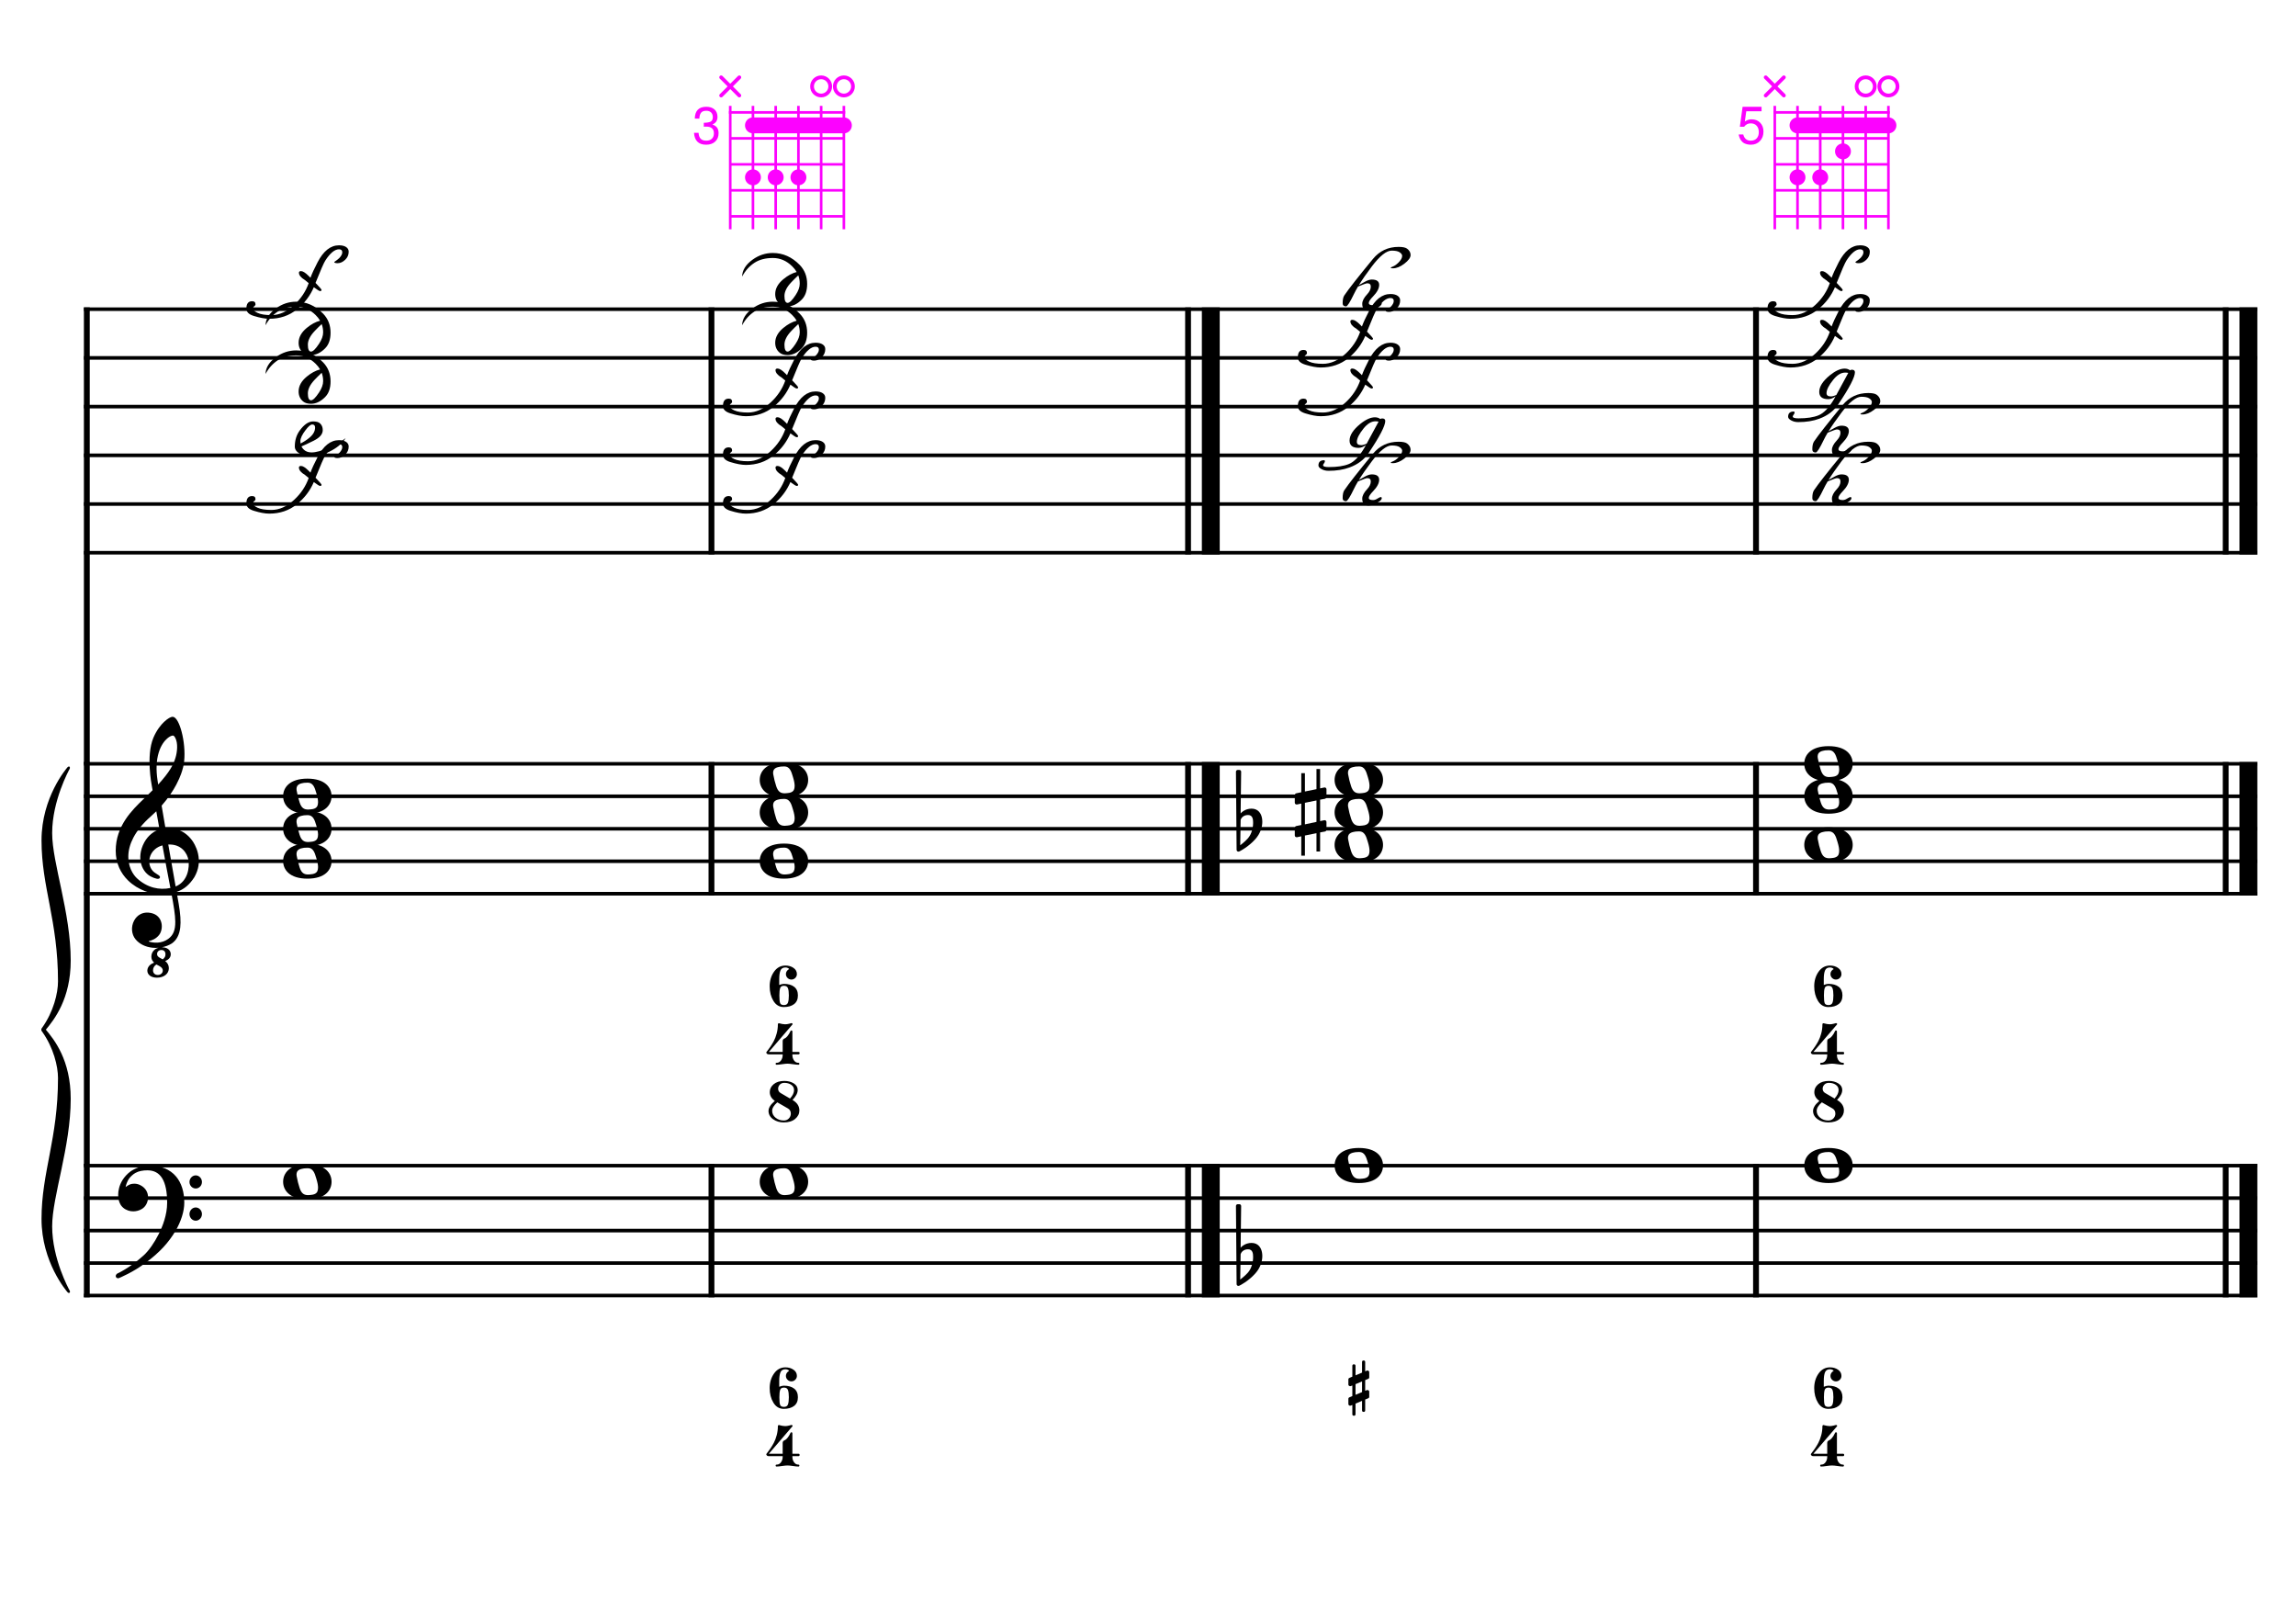 <?xml version="1.0" encoding="UTF-8" standalone="no"?>
<svg width="4209.44px" height="2976.38px" viewBox="0 0 4209.44 2976.38"
 xmlns="http://www.w3.org/2000/svg" xmlns:xlink="http://www.w3.org/1999/xlink" version="1.2" baseProfile="tiny">
<title>Accords (21)</title>
<desc>Generated by MuseScore 3.6.2</desc>
<polyline class="StaffLines" fill="none" stroke="#000000" stroke-width="6.55" stroke-linejoin="bevel" points="153.819,566.759 4138.58,566.759"/>
<polyline class="StaffLines" fill="none" stroke="#000000" stroke-width="6.55" stroke-linejoin="bevel" points="153.819,656.05 4138.58,656.05"/>
<polyline class="StaffLines" fill="none" stroke="#000000" stroke-width="6.55" stroke-linejoin="bevel" points="153.819,745.342 4138.58,745.342"/>
<polyline class="StaffLines" fill="none" stroke="#000000" stroke-width="6.55" stroke-linejoin="bevel" points="153.819,834.633 4138.58,834.633"/>
<polyline class="StaffLines" fill="none" stroke="#000000" stroke-width="6.55" stroke-linejoin="bevel" points="153.819,923.924 4138.58,923.924"/>
<polyline class="StaffLines" fill="none" stroke="#000000" stroke-width="6.55" stroke-linejoin="bevel" points="153.819,1013.22 4138.58,1013.22"/>
<polyline class="StaffLines" fill="none" stroke="#000000" stroke-width="6.55" stroke-linejoin="bevel" points="153.819,1400.14 4138.58,1400.14"/>
<polyline class="StaffLines" fill="none" stroke="#000000" stroke-width="6.55" stroke-linejoin="bevel" points="153.819,1459.67 4138.58,1459.67"/>
<polyline class="StaffLines" fill="none" stroke="#000000" stroke-width="6.55" stroke-linejoin="bevel" points="153.819,1519.2 4138.58,1519.2"/>
<polyline class="StaffLines" fill="none" stroke="#000000" stroke-width="6.55" stroke-linejoin="bevel" points="153.819,1578.73 4138.58,1578.73"/>
<polyline class="StaffLines" fill="none" stroke="#000000" stroke-width="6.55" stroke-linejoin="bevel" points="153.819,1638.26 4138.58,1638.26"/>
<polyline class="StaffLines" fill="none" stroke="#000000" stroke-width="6.55" stroke-linejoin="bevel" points="153.819,2136.69 4138.58,2136.69"/>
<polyline class="StaffLines" fill="none" stroke="#000000" stroke-width="6.55" stroke-linejoin="bevel" points="153.819,2196.22 4138.58,2196.22"/>
<polyline class="StaffLines" fill="none" stroke="#000000" stroke-width="6.55" stroke-linejoin="bevel" points="153.819,2255.75 4138.58,2255.75"/>
<polyline class="StaffLines" fill="none" stroke="#000000" stroke-width="6.55" stroke-linejoin="bevel" points="153.819,2315.27 4138.58,2315.27"/>
<polyline class="StaffLines" fill="none" stroke="#000000" stroke-width="6.55" stroke-linejoin="bevel" points="153.819,2374.8 4138.58,2374.8"/>
<polyline class="BarLine" fill="none" stroke="#000000" stroke-width="10.71" stroke-linejoin="bevel" points="159.176,2133.42 159.176,2378.08"/>
<polyline class="BarLine" fill="none" stroke="#000000" stroke-width="10.71" stroke-linejoin="bevel" points="1304.39,2133.42 1304.39,2378.08"/>
<polyline class="BarLine" fill="none" stroke="#000000" stroke-width="10.71" stroke-linejoin="bevel" points="2178.17,2133.42 2178.17,2378.08"/>
<polyline class="BarLine" fill="none" stroke="#000000" stroke-width="32.74" stroke-linejoin="bevel" points="2219.84,2133.42 2219.84,2378.08"/>
<polyline class="BarLine" fill="none" stroke="#000000" stroke-width="10.71" stroke-linejoin="bevel" points="3219.44,2133.42 3219.44,2378.08"/>
<polyline class="BarLine" fill="none" stroke="#000000" stroke-width="10.71" stroke-linejoin="bevel" points="4080.54,2133.42 4080.54,2378.08"/>
<polyline class="BarLine" fill="none" stroke="#000000" stroke-width="32.74" stroke-linejoin="bevel" points="4122.21,2133.42 4122.21,2378.08"/>
<polyline class="BarLine" fill="none" stroke="#000000" stroke-width="10.71" stroke-linejoin="bevel" points="159.176,1396.87 159.176,2136.69"/>
<polyline class="BarLine" fill="none" stroke="#000000" stroke-width="10.71" stroke-linejoin="bevel" points="1304.39,1396.87 1304.39,1641.53"/>
<polyline class="BarLine" fill="none" stroke="#000000" stroke-width="10.71" stroke-linejoin="bevel" points="2178.17,1396.87 2178.17,1641.53"/>
<polyline class="BarLine" fill="none" stroke="#000000" stroke-width="32.74" stroke-linejoin="bevel" points="2219.84,1396.87 2219.84,1641.53"/>
<polyline class="BarLine" fill="none" stroke="#000000" stroke-width="10.71" stroke-linejoin="bevel" points="3219.44,1396.87 3219.44,1641.53"/>
<polyline class="BarLine" fill="none" stroke="#000000" stroke-width="10.71" stroke-linejoin="bevel" points="4080.54,1396.87 4080.54,1641.53"/>
<polyline class="BarLine" fill="none" stroke="#000000" stroke-width="32.74" stroke-linejoin="bevel" points="4122.21,1396.87 4122.21,1641.53"/>
<polyline class="BarLine" fill="none" stroke="#000000" stroke-width="10.71" stroke-linejoin="bevel" points="159.176,563.485 159.176,1400.14"/>
<polyline class="BarLine" fill="none" stroke="#000000" stroke-width="10.71" stroke-linejoin="bevel" points="1304.39,563.485 1304.39,1016.49"/>
<polyline class="BarLine" fill="none" stroke="#000000" stroke-width="10.71" stroke-linejoin="bevel" points="2178.17,563.485 2178.17,1016.49"/>
<polyline class="BarLine" fill="none" stroke="#000000" stroke-width="32.74" stroke-linejoin="bevel" points="2219.84,563.485 2219.84,1016.49"/>
<polyline class="BarLine" fill="none" stroke="#000000" stroke-width="10.71" stroke-linejoin="bevel" points="3219.44,563.485 3219.44,1016.49"/>
<polyline class="BarLine" fill="none" stroke="#000000" stroke-width="10.71" stroke-linejoin="bevel" points="4080.54,563.485 4080.54,1016.49"/>
<polyline class="BarLine" fill="none" stroke="#000000" stroke-width="32.74" stroke-linejoin="bevel" points="4122.21,563.485 4122.21,1016.49"/>
<path class="Accidental" transform="matrix(2.381,0,0,2.381,2373.83,1489.44)" d="M23.3,-10.6 C23.9,-10.7 24.4,-11.4 24.4,-12 L24.4,-17.9 C24.4,-18.7 23.8,-19.3 23,-19.3 L22.8,-19.3 L19.5,-18.6 L19.5,-33.5 L16.7,-33.5 L16.7,-18 L7.8,-16.2 L7.8,-30.3 L5,-30.3 L5,-15.6 L1.1,-14.8 C0.5,-14.7 0,-14 0,-13.4 L0,-13.2 L0,-7.4 L0,-7.6 C0,-6.8 0.6,-6.2 1.4,-6.2 L1.7,-6.2 L5,-6.9 L5,9.6 L1.1,10.4 C0.5,10.5 0,11.2 0,11.8 L0,17.6 C0,18.4 0.6,19 1.4,19 L1.7,19 L5,18.3 L5,33.2 L7.8,33.2 L7.8,17.7 L16.7,15.9 L16.7,30 L19.5,30 L19.5,15.3 L23.3,14.6 C23.9,14.5 24.4,13.8 24.4,13.2 L24.4,7.3 C24.4,6.5 23.8,5.9 23,5.9 L22.8,5.9 L19.5,6.6 L19.5,-9.9 L23.3,-10.6 M7.8,9.1 L7.8,-7.5 L16.7,-9.3 L16.7,7.2 L7.8,9.1 "/>
<path class="Note" transform="matrix(2.381,0,0,2.381,519.076,2166.46)" d="M18.7,-13.6 C4.9,-13.6 0,-6.6 0,-0.1 C0,6.4 4.9,13.4 18.7,13.4 C32.5,13.4 37.3,6.4 37.3,-0.1 C37.3,-6.6 32.5,-13.6 18.7,-13.6 M10.4,-4.5 C10.3,-4.9 10.3,-5.3 10.3,-5.7 C10.3,-6.5 10.5,-7.3 10.9,-8 C11.6,-9 12.8,-9.7 14.3,-10 C15.6,-10.3 16.3,-10.5 18.9,-10.5 L19,-10.5 C23,-10.5 24.3,-6.8 25.4,-3 L25.7,-2 C26.5,0.6 26.9,2.8 26.9,4.5 C26.9,5.7 26.7,6.8 26.3,7.6 C25.7,8.7 24.7,9.4 23,9.8 C22.1,10 20.6,10.1 20.6,10.1 C20.1,10.1 19.7,10.2 19.3,10.2 C16.1,10.2 14.1,9 12.7,4.7 C11.5,1 11.3,-0.1 10.4,-4.5"/>
<path class="Note" transform="matrix(2.381,0,0,2.381,1392.85,2166.46)" d="M18.7,-13.6 C4.9,-13.6 0,-6.6 0,-0.1 C0,6.4 4.9,13.4 18.7,13.4 C32.5,13.4 37.3,6.4 37.3,-0.1 C37.3,-6.6 32.5,-13.6 18.7,-13.6 M10.4,-4.5 C10.3,-4.9 10.3,-5.3 10.3,-5.7 C10.3,-6.5 10.5,-7.3 10.9,-8 C11.6,-9 12.8,-9.7 14.3,-10 C15.6,-10.3 16.3,-10.5 18.9,-10.5 L19,-10.5 C23,-10.5 24.3,-6.8 25.4,-3 L25.7,-2 C26.5,0.6 26.9,2.8 26.9,4.5 C26.9,5.7 26.7,6.8 26.3,7.6 C25.7,8.7 24.7,9.4 23,9.8 C22.1,10 20.6,10.1 20.6,10.1 C20.1,10.1 19.7,10.2 19.3,10.2 C16.1,10.2 14.1,9 12.7,4.7 C11.5,1 11.3,-0.1 10.4,-4.5"/>
<path class="Note" transform="matrix(2.381,0,0,2.381,2446.81,2136.69)" d="M18.7,-13.6 C4.9,-13.6 0,-6.6 0,-0.1 C0,6.4 4.9,13.4 18.7,13.4 C32.5,13.4 37.3,6.4 37.3,-0.1 C37.3,-6.6 32.5,-13.6 18.7,-13.6 M10.4,-4.5 C10.3,-4.9 10.3,-5.3 10.3,-5.7 C10.3,-6.5 10.5,-7.3 10.9,-8 C11.6,-9 12.8,-9.7 14.3,-10 C15.6,-10.3 16.3,-10.5 18.9,-10.5 L19,-10.5 C23,-10.5 24.3,-6.8 25.4,-3 L25.7,-2 C26.5,0.6 26.9,2.8 26.9,4.5 C26.9,5.7 26.7,6.8 26.3,7.6 C25.7,8.7 24.7,9.4 23,9.8 C22.1,10 20.6,10.1 20.6,10.1 C20.1,10.1 19.7,10.2 19.3,10.2 C16.1,10.2 14.1,9 12.7,4.7 C11.5,1 11.3,-0.1 10.4,-4.5"/>
<path class="Note" transform="matrix(2.381,0,0,2.381,3307.9,2136.69)" d="M18.7,-13.6 C4.9,-13.6 0,-6.6 0,-0.1 C0,6.4 4.9,13.4 18.7,13.4 C32.5,13.4 37.3,6.4 37.3,-0.1 C37.3,-6.6 32.5,-13.6 18.7,-13.6 M10.4,-4.5 C10.3,-4.9 10.3,-5.3 10.3,-5.7 C10.3,-6.5 10.5,-7.3 10.9,-8 C11.6,-9 12.8,-9.7 14.3,-10 C15.6,-10.3 16.3,-10.5 18.9,-10.5 L19,-10.5 C23,-10.5 24.3,-6.8 25.4,-3 L25.7,-2 C26.5,0.6 26.9,2.8 26.9,4.5 C26.9,5.7 26.7,6.8 26.3,7.6 C25.7,8.7 24.7,9.4 23,9.8 C22.1,10 20.6,10.1 20.6,10.1 C20.1,10.1 19.7,10.2 19.3,10.2 C16.1,10.2 14.1,9 12.7,4.7 C11.5,1 11.3,-0.1 10.4,-4.5"/>
<path class="Note" transform="matrix(2.381,0,0,2.381,519.076,1578.73)" d="M18.7,-13.6 C4.9,-13.6 0,-6.6 0,-0.1 C0,6.4 4.9,13.4 18.7,13.4 C32.5,13.4 37.3,6.4 37.3,-0.1 C37.3,-6.6 32.5,-13.6 18.7,-13.6 M10.4,-4.5 C10.3,-4.9 10.3,-5.3 10.3,-5.7 C10.3,-6.5 10.5,-7.3 10.9,-8 C11.6,-9 12.8,-9.7 14.3,-10 C15.6,-10.3 16.3,-10.5 18.9,-10.5 L19,-10.5 C23,-10.5 24.3,-6.8 25.4,-3 L25.7,-2 C26.5,0.6 26.9,2.8 26.9,4.5 C26.9,5.7 26.7,6.8 26.3,7.6 C25.7,8.7 24.7,9.4 23,9.8 C22.1,10 20.6,10.1 20.6,10.1 C20.1,10.1 19.7,10.2 19.3,10.2 C16.1,10.2 14.1,9 12.7,4.7 C11.5,1 11.3,-0.1 10.4,-4.5"/>
<path class="Note" transform="matrix(2.381,0,0,2.381,519.076,1519.2)" d="M18.7,-13.6 C4.9,-13.6 0,-6.6 0,-0.1 C0,6.4 4.9,13.4 18.7,13.4 C32.5,13.4 37.3,6.4 37.3,-0.1 C37.3,-6.6 32.5,-13.6 18.7,-13.6 M10.4,-4.5 C10.3,-4.9 10.3,-5.3 10.3,-5.7 C10.3,-6.5 10.5,-7.3 10.9,-8 C11.6,-9 12.8,-9.7 14.3,-10 C15.6,-10.3 16.3,-10.5 18.9,-10.5 L19,-10.5 C23,-10.5 24.3,-6.8 25.4,-3 L25.7,-2 C26.5,0.6 26.9,2.8 26.9,4.5 C26.9,5.7 26.7,6.8 26.3,7.6 C25.7,8.7 24.7,9.4 23,9.8 C22.1,10 20.6,10.1 20.6,10.1 C20.1,10.1 19.7,10.2 19.3,10.2 C16.1,10.2 14.1,9 12.7,4.7 C11.5,1 11.3,-0.1 10.4,-4.5"/>
<path class="Note" transform="matrix(2.381,0,0,2.381,519.076,1459.67)" d="M18.7,-13.6 C4.9,-13.6 0,-6.6 0,-0.1 C0,6.4 4.9,13.4 18.7,13.4 C32.5,13.4 37.3,6.4 37.3,-0.1 C37.3,-6.6 32.5,-13.6 18.7,-13.6 M10.4,-4.5 C10.3,-4.9 10.3,-5.3 10.3,-5.7 C10.3,-6.5 10.5,-7.3 10.9,-8 C11.6,-9 12.8,-9.7 14.3,-10 C15.6,-10.3 16.3,-10.5 18.9,-10.5 L19,-10.5 C23,-10.5 24.3,-6.8 25.4,-3 L25.7,-2 C26.5,0.6 26.9,2.8 26.9,4.5 C26.9,5.7 26.7,6.8 26.3,7.6 C25.7,8.7 24.7,9.4 23,9.8 C22.1,10 20.6,10.1 20.6,10.1 C20.1,10.1 19.7,10.2 19.3,10.2 C16.1,10.2 14.1,9 12.7,4.7 C11.5,1 11.3,-0.1 10.4,-4.5"/>
<path class="Note" transform="matrix(2.381,0,0,2.381,1392.85,1578.73)" d="M18.7,-13.6 C4.9,-13.6 0,-6.6 0,-0.1 C0,6.4 4.9,13.4 18.7,13.4 C32.5,13.4 37.3,6.4 37.3,-0.1 C37.3,-6.6 32.5,-13.6 18.7,-13.6 M10.4,-4.5 C10.3,-4.9 10.3,-5.3 10.3,-5.7 C10.3,-6.5 10.5,-7.3 10.9,-8 C11.6,-9 12.8,-9.7 14.3,-10 C15.6,-10.3 16.3,-10.5 18.9,-10.5 L19,-10.5 C23,-10.5 24.3,-6.8 25.4,-3 L25.7,-2 C26.5,0.6 26.9,2.8 26.9,4.5 C26.9,5.7 26.7,6.8 26.3,7.6 C25.7,8.7 24.7,9.4 23,9.8 C22.1,10 20.6,10.1 20.6,10.1 C20.1,10.1 19.7,10.2 19.3,10.2 C16.1,10.2 14.1,9 12.7,4.7 C11.5,1 11.3,-0.1 10.4,-4.5"/>
<path class="Note" transform="matrix(2.381,0,0,2.381,1392.85,1489.44)" d="M18.7,-13.6 C4.9,-13.6 0,-6.6 0,-0.1 C0,6.4 4.9,13.4 18.7,13.4 C32.5,13.4 37.3,6.4 37.3,-0.1 C37.3,-6.6 32.5,-13.6 18.7,-13.6 M10.4,-4.5 C10.3,-4.9 10.3,-5.3 10.3,-5.7 C10.3,-6.5 10.5,-7.3 10.9,-8 C11.6,-9 12.8,-9.7 14.3,-10 C15.6,-10.3 16.3,-10.5 18.9,-10.5 L19,-10.5 C23,-10.5 24.3,-6.8 25.4,-3 L25.7,-2 C26.5,0.6 26.9,2.8 26.9,4.5 C26.9,5.7 26.7,6.8 26.3,7.6 C25.7,8.7 24.7,9.4 23,9.8 C22.1,10 20.6,10.1 20.6,10.1 C20.1,10.1 19.7,10.2 19.3,10.2 C16.1,10.2 14.1,9 12.7,4.7 C11.5,1 11.3,-0.1 10.4,-4.5"/>
<path class="Note" transform="matrix(2.381,0,0,2.381,1392.85,1429.91)" d="M18.7,-13.6 C4.9,-13.6 0,-6.6 0,-0.1 C0,6.4 4.9,13.4 18.7,13.4 C32.5,13.4 37.3,6.4 37.3,-0.1 C37.3,-6.6 32.5,-13.6 18.7,-13.6 M10.4,-4.5 C10.3,-4.9 10.3,-5.3 10.3,-5.7 C10.3,-6.5 10.5,-7.3 10.9,-8 C11.6,-9 12.8,-9.7 14.3,-10 C15.6,-10.3 16.3,-10.5 18.9,-10.5 L19,-10.5 C23,-10.5 24.3,-6.8 25.4,-3 L25.7,-2 C26.5,0.6 26.9,2.8 26.9,4.5 C26.9,5.7 26.7,6.8 26.3,7.6 C25.7,8.7 24.7,9.4 23,9.8 C22.1,10 20.6,10.1 20.6,10.1 C20.1,10.1 19.7,10.2 19.3,10.2 C16.1,10.2 14.1,9 12.7,4.7 C11.5,1 11.3,-0.1 10.4,-4.5"/>
<path class="Note" transform="matrix(2.381,0,0,2.381,2446.81,1548.96)" d="M18.7,-13.6 C4.9,-13.6 0,-6.6 0,-0.1 C0,6.4 4.9,13.4 18.7,13.4 C32.5,13.4 37.3,6.4 37.3,-0.1 C37.3,-6.6 32.5,-13.6 18.7,-13.6 M10.4,-4.5 C10.3,-4.9 10.3,-5.3 10.3,-5.7 C10.3,-6.5 10.5,-7.3 10.9,-8 C11.6,-9 12.8,-9.7 14.3,-10 C15.6,-10.3 16.3,-10.5 18.9,-10.5 L19,-10.5 C23,-10.5 24.3,-6.8 25.4,-3 L25.7,-2 C26.5,0.6 26.9,2.8 26.9,4.5 C26.9,5.7 26.7,6.8 26.3,7.6 C25.7,8.7 24.7,9.4 23,9.8 C22.1,10 20.6,10.1 20.6,10.1 C20.1,10.1 19.7,10.2 19.3,10.2 C16.1,10.2 14.1,9 12.7,4.7 C11.5,1 11.3,-0.1 10.4,-4.5"/>
<path class="Note" transform="matrix(2.381,0,0,2.381,2446.81,1489.44)" d="M18.7,-13.6 C4.9,-13.6 0,-6.6 0,-0.1 C0,6.4 4.9,13.4 18.7,13.4 C32.5,13.4 37.3,6.4 37.3,-0.1 C37.3,-6.6 32.5,-13.6 18.7,-13.6 M10.4,-4.5 C10.3,-4.9 10.3,-5.3 10.3,-5.7 C10.3,-6.5 10.5,-7.3 10.9,-8 C11.6,-9 12.8,-9.7 14.3,-10 C15.6,-10.3 16.3,-10.5 18.9,-10.5 L19,-10.5 C23,-10.5 24.3,-6.8 25.4,-3 L25.7,-2 C26.5,0.6 26.9,2.8 26.9,4.5 C26.9,5.7 26.7,6.8 26.3,7.6 C25.7,8.7 24.7,9.4 23,9.8 C22.1,10 20.6,10.1 20.6,10.1 C20.1,10.1 19.7,10.2 19.3,10.2 C16.1,10.2 14.1,9 12.7,4.7 C11.5,1 11.3,-0.1 10.4,-4.5"/>
<path class="Note" transform="matrix(2.381,0,0,2.381,2446.81,1429.91)" d="M18.7,-13.6 C4.9,-13.6 0,-6.6 0,-0.1 C0,6.4 4.9,13.4 18.7,13.4 C32.5,13.4 37.3,6.4 37.3,-0.1 C37.3,-6.6 32.5,-13.6 18.7,-13.6 M10.4,-4.5 C10.3,-4.9 10.3,-5.3 10.3,-5.7 C10.3,-6.5 10.5,-7.3 10.9,-8 C11.6,-9 12.8,-9.7 14.3,-10 C15.6,-10.3 16.3,-10.5 18.9,-10.5 L19,-10.5 C23,-10.5 24.3,-6.8 25.4,-3 L25.7,-2 C26.5,0.6 26.9,2.8 26.9,4.5 C26.9,5.7 26.7,6.8 26.3,7.6 C25.7,8.7 24.7,9.4 23,9.8 C22.1,10 20.6,10.1 20.6,10.1 C20.1,10.1 19.7,10.2 19.3,10.2 C16.1,10.2 14.1,9 12.7,4.7 C11.5,1 11.3,-0.1 10.4,-4.5"/>
<path class="Note" transform="matrix(2.381,0,0,2.381,3307.9,1548.96)" d="M18.7,-13.6 C4.9,-13.6 0,-6.6 0,-0.1 C0,6.4 4.9,13.4 18.7,13.4 C32.5,13.4 37.3,6.4 37.3,-0.1 C37.3,-6.6 32.5,-13.6 18.7,-13.6 M10.4,-4.5 C10.3,-4.9 10.3,-5.3 10.3,-5.7 C10.3,-6.5 10.5,-7.3 10.9,-8 C11.6,-9 12.8,-9.7 14.3,-10 C15.6,-10.3 16.3,-10.5 18.9,-10.5 L19,-10.5 C23,-10.5 24.3,-6.8 25.4,-3 L25.7,-2 C26.5,0.6 26.9,2.8 26.9,4.5 C26.9,5.7 26.7,6.8 26.3,7.6 C25.7,8.7 24.7,9.4 23,9.8 C22.1,10 20.6,10.1 20.6,10.1 C20.1,10.1 19.7,10.2 19.3,10.2 C16.1,10.2 14.1,9 12.7,4.7 C11.5,1 11.3,-0.1 10.4,-4.5"/>
<path class="Note" transform="matrix(2.381,0,0,2.381,3307.9,1459.67)" d="M18.7,-13.6 C4.9,-13.6 0,-6.6 0,-0.1 C0,6.4 4.9,13.4 18.7,13.4 C32.5,13.4 37.3,6.4 37.3,-0.1 C37.3,-6.6 32.5,-13.6 18.7,-13.6 M10.4,-4.5 C10.3,-4.9 10.3,-5.3 10.3,-5.7 C10.3,-6.5 10.5,-7.3 10.9,-8 C11.6,-9 12.8,-9.7 14.3,-10 C15.6,-10.3 16.3,-10.5 18.9,-10.5 L19,-10.5 C23,-10.5 24.3,-6.8 25.4,-3 L25.7,-2 C26.5,0.6 26.9,2.8 26.9,4.5 C26.9,5.7 26.7,6.8 26.3,7.6 C25.7,8.7 24.7,9.4 23,9.8 C22.1,10 20.6,10.1 20.6,10.1 C20.1,10.1 19.7,10.2 19.3,10.2 C16.1,10.2 14.1,9 12.7,4.7 C11.5,1 11.3,-0.1 10.4,-4.5"/>
<path class="Note" transform="matrix(2.381,0,0,2.381,3307.9,1400.14)" d="M18.7,-13.6 C4.9,-13.6 0,-6.6 0,-0.1 C0,6.4 4.9,13.4 18.7,13.4 C32.5,13.4 37.3,6.4 37.3,-0.1 C37.3,-6.6 32.5,-13.6 18.7,-13.6 M10.4,-4.5 C10.3,-4.9 10.3,-5.3 10.3,-5.7 C10.3,-6.5 10.5,-7.3 10.9,-8 C11.6,-9 12.8,-9.7 14.3,-10 C15.6,-10.3 16.3,-10.5 18.9,-10.5 L19,-10.5 C23,-10.5 24.3,-6.8 25.4,-3 L25.7,-2 C26.5,0.6 26.9,2.8 26.9,4.5 C26.9,5.7 26.7,6.8 26.3,7.6 C25.7,8.7 24.7,9.4 23,9.8 C22.1,10 20.6,10.1 20.6,10.1 C20.1,10.1 19.7,10.2 19.3,10.2 C16.1,10.2 14.1,9 12.7,4.7 C11.5,1 11.3,-0.1 10.4,-4.5"/>
<path class="Note" d="M486.807,596.25 C487.117,584.551 493.586,574.17 506.214,565.105 C517.448,557.048 529.727,553.019 543.053,553.019 C561.724,553.019 578.187,560.341 592.443,574.983 C601.507,584.357 606.039,595.979 606.039,609.846 C606.039,622.32 602.708,631.888 596.045,638.55 C587.91,646.763 579.311,650.869 570.246,650.869 C564.048,650.869 559.245,649.474 555.836,646.685 C550.258,642.114 547.469,635.994 547.469,628.324 C547.469,618.407 552.427,609.343 562.344,601.131 C570.479,594.39 578.652,589.974 586.864,587.883 C584.695,584.164 581.945,580.677 578.613,577.424 C568.232,567.274 556.456,562.2 543.285,562.2 C529.572,562.2 518.222,565.183 509.236,571.148 C499.939,577.269 492.462,585.636 486.807,596.25 M589.77,594.042 C585.509,597.993 581.248,602.215 576.986,606.709 C568.619,615.541 564.436,623.908 564.436,631.81 C564.436,640.255 566.373,644.477 570.246,644.477 C573.733,644.477 578.613,639.713 584.889,630.183 C589.925,622.591 592.443,615.618 592.443,609.265 C592.443,603.842 591.552,598.768 589.77,594.042"/>
<path class="Note" d="M612.77,837.395 C617.109,834.451 620.247,832.011 622.183,830.074 C625.747,826.278 627.529,822.791 627.529,819.615 C627.529,815.974 625.515,814.153 621.486,814.153 C613.661,814.153 605.294,821.048 596.385,834.839 C593.673,839.022 587.708,852.658 578.488,875.745 C585.848,883.337 589.528,887.637 589.528,888.644 C589.528,890.039 588.637,890.736 586.855,890.736 C585.461,890.736 581.626,888.373 575.35,883.647 C568.533,899.529 558.19,913.087 544.322,924.321 C530.144,935.787 513.216,941.52 493.538,941.52 C486.023,941.52 476.61,939.777 465.299,936.291 C456.234,933.502 451.702,929.047 451.702,922.926 C451.702,913.862 455.188,909.33 462.161,909.33 C466.345,909.33 468.436,911.267 468.436,915.14 C468.436,916.38 467.468,917.697 465.531,919.091 C464.524,919.789 464.02,921.145 464.02,923.159 C464.02,925.561 466.693,928.04 472.039,930.596 C477.85,933.385 486.372,934.78 497.605,934.78 C512.093,934.78 526.077,928.505 539.558,915.954 C551.798,904.565 560.592,891.317 565.937,876.21 C563.846,874.505 561.599,872.646 559.197,870.632 C551.76,866.216 548.041,861.683 548.041,857.035 C548.041,855.098 549.319,854.13 551.876,854.13 C555.285,854.13 559.894,857.035 565.705,862.845 C566.945,864.085 568.107,865.247 569.191,866.332 C571.903,858.894 576.241,849.442 582.207,837.976 C592.976,817.213 606.069,806.832 621.486,806.832 C626.987,806.832 631.325,807.878 634.502,809.969 C637.678,812.061 639.267,814.928 639.267,818.569 C639.267,824.38 637.136,829.299 632.875,833.328 C628.459,837.511 623.849,839.603 619.046,839.603 C614.862,839.603 612.77,838.867 612.77,837.395"/>
<path class="Note" d="M633.688,803.188 C627.336,813.182 617.303,821.472 603.59,828.057 C591.659,833.79 580.503,836.657 570.121,836.657 C561.831,836.657 554.936,834.991 549.435,831.66 C543.47,828.018 540.487,823.68 540.487,818.644 C540.487,807.255 543.47,797.455 549.435,789.243 C557.57,778.086 565.782,772.508 574.072,772.508 C579.96,772.508 584.144,773.67 586.623,775.994 C590.032,779.016 591.736,783.161 591.736,788.429 C591.736,795.867 586.197,802.336 575.118,807.836 C564.349,813.182 556.873,816.668 552.689,818.295 C553.619,820.232 554.82,821.975 556.292,823.525 C559.933,827.398 564.892,829.335 571.167,829.335 C579.069,829.335 589.683,826.43 603.009,820.619 C615.792,814.964 626.018,809.153 633.688,803.188 M551.062,812.95 C556.873,810.006 562.18,806.558 566.983,802.607 C574.111,796.796 577.675,790.521 577.675,783.781 C577.675,779.984 575.932,778.086 572.445,778.086 C569.501,778.086 565.473,781.456 560.359,788.197 C553.929,796.564 550.714,803.382 550.714,808.65 C550.714,810.122 550.83,811.555 551.062,812.95"/>
<path class="Note" d="M486.807,685.541 C487.117,673.842 493.586,663.461 506.214,654.396 C517.448,646.339 529.727,642.311 543.053,642.311 C561.724,642.311 578.187,649.632 592.443,664.274 C601.507,673.649 606.039,685.27 606.039,699.138 C606.039,711.611 602.708,721.179 596.045,727.842 C587.91,736.054 579.311,740.16 570.246,740.16 C564.048,740.16 559.245,738.766 555.836,735.977 C550.258,731.406 547.469,725.285 547.469,717.615 C547.469,707.699 552.427,698.634 562.344,690.422 C570.479,683.682 578.652,679.266 586.864,677.174 C584.695,673.455 581.945,669.969 578.613,666.715 C568.232,656.566 556.456,651.491 543.285,651.491 C529.572,651.491 518.222,654.474 509.236,660.439 C499.939,666.56 492.462,674.927 486.807,685.541 M589.77,683.333 C585.509,687.284 581.248,691.507 576.986,696 C568.619,704.832 564.436,713.199 564.436,721.102 C564.436,729.546 566.373,733.769 570.246,733.769 C573.733,733.769 578.613,729.004 584.889,719.475 C589.925,711.882 592.443,704.91 592.443,698.557 C592.443,693.133 591.552,688.059 589.77,683.333"/>
<path class="Note" d="M612.77,480.23 C617.109,477.286 620.247,474.845 622.183,472.909 C625.747,469.112 627.529,465.626 627.529,462.45 C627.529,458.808 625.515,456.988 621.486,456.988 C613.661,456.988 605.294,463.883 596.385,477.673 C593.673,481.857 587.708,495.492 578.488,518.579 C585.848,526.172 589.528,530.472 589.528,531.479 C589.528,532.873 588.637,533.571 586.855,533.571 C585.461,533.571 581.626,531.208 575.35,526.482 C568.533,542.364 558.19,555.922 544.322,567.156 C530.144,578.622 513.216,584.355 493.538,584.355 C486.023,584.355 476.61,582.612 465.299,579.125 C456.234,576.336 451.702,571.882 451.702,565.761 C451.702,556.697 455.188,552.164 462.161,552.164 C466.345,552.164 468.436,554.101 468.436,557.975 C468.436,559.215 467.468,560.532 465.531,561.926 C464.524,562.623 464.02,563.979 464.02,565.994 C464.02,568.395 466.693,570.874 472.039,573.431 C477.85,576.22 486.372,577.615 497.605,577.615 C512.093,577.615 526.077,571.339 539.558,558.788 C551.798,547.4 560.592,534.152 565.937,519.044 C563.846,517.34 561.599,515.48 559.197,513.466 C551.76,509.05 548.041,504.518 548.041,499.869 C548.041,497.933 549.319,496.964 551.876,496.964 C555.285,496.964 559.894,499.869 565.705,505.68 C566.945,506.92 568.107,508.082 569.191,509.166 C571.903,501.729 576.241,492.277 582.207,480.811 C592.976,460.048 606.069,449.666 621.486,449.666 C626.987,449.666 631.325,450.712 634.502,452.804 C637.678,454.896 639.267,457.762 639.267,461.404 C639.267,467.214 637.136,472.134 632.875,476.162 C628.459,480.346 623.849,482.438 619.046,482.438 C614.862,482.438 612.77,481.702 612.77,480.23"/>
<path class="Note" d="M1360.58,596.25 C1360.89,584.551 1367.36,574.17 1379.99,565.105 C1391.23,557.048 1403.51,553.019 1416.83,553.019 C1435.5,553.019 1451.97,560.341 1466.22,574.983 C1475.28,584.357 1479.82,595.979 1479.82,609.846 C1479.82,622.32 1476.49,631.888 1469.82,638.55 C1461.69,646.763 1453.09,650.869 1444.02,650.869 C1437.83,650.869 1433.02,649.474 1429.61,646.685 C1424.04,642.114 1421.25,635.994 1421.25,628.324 C1421.25,618.407 1426.21,609.343 1436.12,601.131 C1444.26,594.39 1452.43,589.974 1460.64,587.883 C1458.47,584.164 1455.72,580.677 1452.39,577.424 C1442.01,567.274 1430.23,562.2 1417.06,562.2 C1403.35,562.2 1392,565.183 1383.01,571.148 C1373.72,577.269 1366.24,585.636 1360.58,596.25 M1463.55,594.042 C1459.29,597.993 1455.03,602.215 1450.76,606.709 C1442.4,615.541 1438.21,623.908 1438.21,631.81 C1438.21,640.255 1440.15,644.477 1444.02,644.477 C1447.51,644.477 1452.39,639.713 1458.67,630.183 C1463.7,622.591 1466.22,615.618 1466.22,609.265 C1466.22,603.842 1465.33,598.768 1463.55,594.042"/>
<path class="Note" d="M1486.55,837.395 C1490.89,834.451 1494.02,832.011 1495.96,830.074 C1499.53,826.278 1501.31,822.791 1501.31,819.615 C1501.31,815.974 1499.29,814.153 1495.26,814.153 C1487.44,814.153 1479.07,821.048 1470.16,834.839 C1467.45,839.022 1461.49,852.658 1452.27,875.745 C1459.63,883.337 1463.31,887.637 1463.31,888.644 C1463.31,890.039 1462.42,890.736 1460.63,890.736 C1459.24,890.736 1455.4,888.373 1449.13,883.647 C1442.31,899.529 1431.97,913.087 1418.1,924.321 C1403.92,935.787 1386.99,941.52 1367.32,941.52 C1359.8,941.52 1350.39,939.777 1339.08,936.291 C1330.01,933.502 1325.48,929.047 1325.48,922.926 C1325.48,913.862 1328.97,909.33 1335.94,909.33 C1340.12,909.33 1342.21,911.267 1342.21,915.14 C1342.21,916.38 1341.25,917.697 1339.31,919.091 C1338.3,919.789 1337.8,921.145 1337.8,923.159 C1337.8,925.561 1340.47,928.04 1345.82,930.596 C1351.63,933.385 1360.15,934.78 1371.38,934.78 C1385.87,934.78 1399.85,928.505 1413.34,915.954 C1425.58,904.565 1434.37,891.317 1439.72,876.21 C1437.62,874.505 1435.38,872.646 1432.98,870.632 C1425.54,866.216 1421.82,861.683 1421.82,857.035 C1421.82,855.098 1423.1,854.13 1425.65,854.13 C1429.06,854.13 1433.67,857.035 1439.48,862.845 C1440.72,864.085 1441.88,865.247 1442.97,866.332 C1445.68,858.894 1450.02,849.442 1455.98,837.976 C1466.75,817.213 1479.85,806.832 1495.26,806.832 C1500.76,806.832 1505.1,807.878 1508.28,809.969 C1511.46,812.061 1513.04,814.928 1513.04,818.569 C1513.04,824.38 1510.91,829.299 1506.65,833.328 C1502.24,837.511 1497.63,839.603 1492.82,839.603 C1488.64,839.603 1486.55,838.867 1486.55,837.395"/>
<path class="Note" d="M1486.55,748.104 C1490.89,745.16 1494.02,742.719 1495.96,740.783 C1499.53,736.986 1501.31,733.5 1501.31,730.324 C1501.31,726.682 1499.29,724.862 1495.26,724.862 C1487.44,724.862 1479.07,731.757 1470.16,745.547 C1467.45,749.731 1461.49,763.366 1452.27,786.453 C1459.63,794.046 1463.31,798.346 1463.31,799.353 C1463.31,800.747 1462.42,801.445 1460.63,801.445 C1459.24,801.445 1455.4,799.082 1449.13,794.356 C1442.31,810.238 1431.97,823.796 1418.1,835.03 C1403.92,846.496 1386.99,852.229 1367.32,852.229 C1359.8,852.229 1350.39,850.486 1339.08,846.999 C1330.01,844.21 1325.48,839.756 1325.48,833.635 C1325.48,824.571 1328.97,820.038 1335.94,820.038 C1340.12,820.038 1342.21,821.975 1342.21,825.849 C1342.21,827.089 1341.25,828.406 1339.31,829.8 C1338.3,830.497 1337.8,831.853 1337.8,833.868 C1337.8,836.269 1340.47,838.748 1345.82,841.305 C1351.63,844.094 1360.15,845.489 1371.38,845.489 C1385.87,845.489 1399.85,839.213 1413.34,826.662 C1425.58,815.274 1434.37,802.026 1439.72,786.918 C1437.62,785.214 1435.38,783.355 1432.98,781.34 C1425.54,776.924 1421.82,772.392 1421.82,767.743 C1421.82,765.807 1423.1,764.838 1425.65,764.838 C1429.06,764.838 1433.67,767.743 1439.48,773.554 C1440.72,774.794 1441.88,775.956 1442.97,777.04 C1445.68,769.603 1450.02,760.151 1455.98,748.685 C1466.75,727.922 1479.85,717.54 1495.26,717.54 C1500.76,717.54 1505.1,718.586 1508.28,720.678 C1511.46,722.77 1513.04,725.636 1513.04,729.278 C1513.04,735.088 1510.91,740.008 1506.65,744.036 C1502.24,748.22 1497.63,750.312 1492.82,750.312 C1488.64,750.312 1486.55,749.576 1486.55,748.104"/>
<path class="Note" d="M1360.58,506.958 C1360.89,495.26 1367.36,484.878 1379.99,475.814 C1391.23,467.757 1403.51,463.728 1416.83,463.728 C1435.5,463.728 1451.97,471.049 1466.22,485.692 C1475.28,495.066 1479.82,506.687 1479.82,520.555 C1479.82,533.028 1476.49,542.596 1469.82,549.259 C1461.69,557.471 1453.09,561.577 1444.02,561.577 C1437.83,561.577 1433.02,560.183 1429.61,557.394 C1424.04,552.823 1421.25,546.702 1421.25,539.033 C1421.25,529.116 1426.21,520.051 1436.12,511.839 C1444.26,505.099 1452.43,500.683 1460.64,498.591 C1458.47,494.872 1455.72,491.386 1452.39,488.132 C1442.01,477.983 1430.23,472.909 1417.06,472.909 C1403.35,472.909 1392,475.891 1383.01,481.857 C1373.72,487.977 1366.24,496.344 1360.58,506.958 M1463.55,504.75 C1459.29,508.702 1455.03,512.924 1450.76,517.417 C1442.4,526.249 1438.21,534.617 1438.21,542.519 C1438.21,550.964 1440.15,555.186 1444.02,555.186 C1447.51,555.186 1452.39,550.421 1458.67,540.892 C1463.7,533.299 1466.22,526.327 1466.22,519.974 C1466.22,514.551 1465.33,509.476 1463.55,504.75"/>
<path class="Note" d="M1486.55,658.813 C1490.89,655.869 1494.02,653.428 1495.96,651.491 C1499.53,647.695 1501.31,644.209 1501.31,641.032 C1501.31,637.391 1499.29,635.57 1495.26,635.57 C1487.44,635.57 1479.07,642.466 1470.16,656.256 C1467.45,660.439 1461.49,674.075 1452.27,697.162 C1459.63,704.755 1463.31,709.054 1463.31,710.062 C1463.31,711.456 1462.42,712.153 1460.63,712.153 C1459.24,712.153 1455.4,709.79 1449.13,705.064 C1442.31,720.947 1431.97,734.505 1418.1,745.738 C1403.92,757.204 1386.99,762.938 1367.32,762.938 C1359.8,762.938 1350.39,761.194 1339.08,757.708 C1330.01,754.919 1325.48,750.464 1325.48,744.344 C1325.48,735.279 1328.97,730.747 1335.94,730.747 C1340.12,730.747 1342.21,732.684 1342.21,736.558 C1342.21,737.797 1341.25,739.114 1339.31,740.509 C1338.3,741.206 1337.8,742.562 1337.8,744.576 C1337.8,746.978 1340.47,749.457 1345.82,752.014 C1351.63,754.803 1360.15,756.197 1371.38,756.197 C1385.87,756.197 1399.85,749.922 1413.34,737.371 C1425.58,725.982 1434.37,712.734 1439.72,697.627 C1437.62,695.923 1435.38,694.063 1432.98,692.049 C1425.54,687.633 1421.82,683.101 1421.82,678.452 C1421.82,676.515 1423.1,675.547 1425.65,675.547 C1429.06,675.547 1433.67,678.452 1439.48,684.263 C1440.72,685.502 1441.88,686.664 1442.97,687.749 C1445.68,680.312 1450.02,670.86 1455.98,659.394 C1466.75,638.631 1479.85,628.249 1495.26,628.249 C1500.76,628.249 1505.1,629.295 1508.28,631.387 C1511.46,633.479 1513.04,636.345 1513.04,639.986 C1513.04,645.797 1510.91,650.716 1506.65,654.745 C1502.24,658.929 1497.63,661.021 1492.82,661.021 C1488.64,661.021 1486.55,660.285 1486.55,658.813"/>
<path class="Note" d="M2540.5,569.521 C2544.84,566.577 2547.98,564.137 2549.91,562.2 C2553.48,558.404 2555.26,554.917 2555.26,551.741 C2555.26,548.1 2553.24,546.279 2549.22,546.279 C2541.39,546.279 2533.02,553.174 2524.11,566.965 C2521.4,571.148 2515.44,584.784 2506.22,607.871 C2513.58,615.463 2517.26,619.763 2517.26,620.77 C2517.26,622.165 2516.37,622.862 2514.58,622.862 C2513.19,622.862 2509.35,620.499 2503.08,615.773 C2496.26,631.655 2485.92,645.213 2472.05,656.447 C2457.87,667.913 2440.95,673.646 2421.27,673.646 C2413.75,673.646 2404.34,671.903 2393.03,668.417 C2383.96,665.628 2379.43,661.173 2379.43,655.052 C2379.43,645.988 2382.92,641.456 2389.89,641.456 C2394.07,641.456 2396.17,643.393 2396.17,647.266 C2396.17,648.506 2395.2,649.823 2393.26,651.217 C2392.25,651.915 2391.75,653.271 2391.75,655.285 C2391.75,657.687 2394.42,660.166 2399.77,662.722 C2405.58,665.511 2414.1,666.906 2425.33,666.906 C2439.82,666.906 2453.81,660.631 2467.29,648.08 C2479.53,636.691 2488.32,623.443 2493.67,608.336 C2491.57,606.631 2489.33,604.772 2486.93,602.758 C2479.49,598.341 2475.77,593.809 2475.77,589.161 C2475.77,587.224 2477.05,586.256 2479.6,586.256 C2483.01,586.256 2487.62,589.161 2493.43,594.971 C2494.67,596.211 2495.84,597.373 2496.92,598.458 C2499.63,591.02 2503.97,581.568 2509.94,570.102 C2520.7,549.339 2533.8,538.958 2549.22,538.958 C2554.72,538.958 2559.05,540.004 2562.23,542.095 C2565.41,544.187 2567,547.054 2567,550.695 C2567,556.506 2564.86,561.425 2560.6,565.454 C2556.19,569.637 2551.58,571.729 2546.77,571.729 C2542.59,571.729 2540.5,570.993 2540.5,569.521"/>
<path class="Note" d="M2467.87,918.743 C2463.68,918.743 2461.59,916.845 2461.59,913.049 C2461.59,906.618 2462.56,901.892 2464.5,898.871 C2472.55,886.94 2490.06,864.627 2517.02,831.933 C2529.19,817.136 2544.88,809.737 2564.09,809.737 C2571.53,809.737 2576.68,810.783 2579.55,812.875 C2583.96,816.129 2586.17,820.041 2586.17,824.612 C2586.17,829.415 2582.3,834.761 2574.55,840.649 C2567.19,846.227 2560.22,849.016 2553.63,849.016 C2551.07,849.016 2549.8,848.745 2549.8,848.203 C2549.8,847.428 2551.04,846.615 2553.52,845.762 C2556.85,844.523 2560.41,842.005 2564.21,838.209 C2568.54,833.793 2570.71,829.803 2570.71,826.239 C2570.71,823.837 2569.05,821.552 2565.72,819.382 C2562.77,817.523 2558.01,816.593 2551.42,816.593 C2541.82,816.593 2529.69,826.278 2515.05,845.646 C2505.29,858.584 2497.39,869.973 2491.34,879.812 C2494.29,878.185 2497.81,876.21 2501.92,873.885 C2506.95,871.019 2511.29,869.586 2514.93,869.586 C2524,869.586 2528.53,872.84 2528.53,879.347 C2528.53,885.778 2524.81,892.828 2517.37,900.498 C2512.11,905.921 2509.47,909.95 2509.47,912.584 C2509.47,915.295 2512.11,916.651 2517.37,916.651 C2520.01,916.651 2522.72,915.721 2525.51,913.862 C2528.3,912.08 2530.35,911.189 2531.67,911.189 C2532.75,911.189 2533.29,911.886 2533.29,913.281 C2533.29,915.528 2531.13,917.891 2526.79,920.37 C2519.5,924.553 2513.65,926.645 2509.24,926.645 C2501.41,926.645 2497.5,922.462 2497.5,914.094 C2497.5,908.826 2500.52,902.977 2506.57,896.547 C2510.98,891.821 2513.19,887.133 2513.19,882.485 C2513.19,878.456 2511.02,876.442 2506.68,876.442 C2504.98,876.442 2499.32,878.456 2489.72,882.485 C2486.85,887.288 2484.45,891.704 2482.51,895.733 C2475.15,911.073 2470.27,918.743 2467.87,918.743"/>
<path class="Note" d="M2539.69,771.695 C2539.69,780.604 2529.54,800.166 2509.24,830.381 C2501.18,842.39 2489.6,851.183 2474.49,856.761 C2463.34,860.945 2450.44,863.036 2435.79,863.036 C2431.07,863.036 2426.88,862.068 2423.24,860.131 C2419.21,858.039 2417.2,855.754 2417.2,853.275 C2417.2,846.844 2420.65,843.629 2427.54,843.629 C2428.55,843.629 2429.05,844.249 2429.05,845.489 C2429.05,846.573 2428.55,847.774 2427.54,849.091 C2426.3,850.718 2425.68,851.919 2425.68,852.694 C2425.68,855.018 2429.17,856.18 2436.14,856.18 C2451.79,856.18 2464.15,854.282 2473.21,850.486 C2482.67,846.612 2492.08,836.734 2501.45,820.852 L2504.13,815.855 C2499.63,819.264 2495.18,820.968 2490.76,820.968 C2479.76,820.968 2474.26,816.513 2474.26,807.604 C2474.26,797.997 2480.73,787.887 2493.67,777.273 C2503.82,769.061 2512.84,764.954 2520.74,764.954 C2524.69,764.954 2527.99,766 2530.62,768.092 C2531.55,767.395 2532.71,767.046 2534.11,767.046 C2537.83,767.046 2539.69,768.596 2539.69,771.695 M2505.52,813.414 L2527.48,772.857 C2525.78,772.469 2523.88,772.276 2521.79,772.276 C2514.27,772.276 2506.99,776.653 2499.94,785.408 C2491.73,795.634 2487.62,803.808 2487.62,809.928 C2487.62,813.957 2490.3,815.971 2495.64,815.971 C2498.2,815.971 2501.49,815.119 2505.52,813.414"/>
<path class="Note" d="M2540.5,658.813 C2544.84,655.869 2547.98,653.428 2549.91,651.491 C2553.48,647.695 2555.26,644.209 2555.26,641.032 C2555.26,637.391 2553.24,635.57 2549.22,635.57 C2541.39,635.57 2533.02,642.466 2524.11,656.256 C2521.4,660.439 2515.44,674.075 2506.22,697.162 C2513.58,704.755 2517.26,709.054 2517.26,710.062 C2517.26,711.456 2516.37,712.153 2514.58,712.153 C2513.19,712.153 2509.35,709.79 2503.08,705.064 C2496.26,720.947 2485.92,734.505 2472.05,745.738 C2457.87,757.204 2440.95,762.938 2421.27,762.938 C2413.75,762.938 2404.34,761.194 2393.03,757.708 C2383.96,754.919 2379.43,750.464 2379.43,744.344 C2379.43,735.279 2382.92,730.747 2389.89,730.747 C2394.07,730.747 2396.17,732.684 2396.17,736.558 C2396.17,737.797 2395.2,739.114 2393.26,740.509 C2392.25,741.206 2391.75,742.562 2391.75,744.576 C2391.75,746.978 2394.42,749.457 2399.77,752.014 C2405.58,754.803 2414.1,756.197 2425.33,756.197 C2439.82,756.197 2453.81,749.922 2467.29,737.371 C2479.53,725.982 2488.32,712.734 2493.67,697.627 C2491.57,695.923 2489.33,694.063 2486.93,692.049 C2479.49,687.633 2475.77,683.101 2475.77,678.452 C2475.77,676.515 2477.05,675.547 2479.6,675.547 C2483.01,675.547 2487.62,678.452 2493.43,684.263 C2494.67,685.502 2495.84,686.664 2496.92,687.749 C2499.63,680.312 2503.97,670.86 2509.94,659.394 C2520.7,638.631 2533.8,628.249 2549.22,628.249 C2554.72,628.249 2559.05,629.295 2562.23,631.387 C2565.41,633.479 2567,636.345 2567,639.986 C2567,645.797 2564.86,650.716 2560.6,654.745 C2556.19,658.929 2551.58,661.021 2546.77,661.021 C2542.59,661.021 2540.5,660.285 2540.5,658.813"/>
<path class="Note" d="M2467.87,561.577 C2463.68,561.577 2461.59,559.679 2461.59,555.883 C2461.59,549.453 2462.56,544.727 2464.5,541.705 C2472.55,529.774 2490.06,507.462 2517.02,474.768 C2529.19,459.97 2544.88,452.572 2564.09,452.572 C2571.53,452.572 2576.68,453.618 2579.55,455.709 C2583.96,458.963 2586.17,462.876 2586.17,467.447 C2586.17,472.25 2582.3,477.596 2574.55,483.484 C2567.19,489.062 2560.22,491.851 2553.63,491.851 C2551.07,491.851 2549.8,491.58 2549.8,491.037 C2549.8,490.263 2551.04,489.449 2553.52,488.597 C2556.85,487.357 2560.41,484.84 2564.21,481.043 C2568.54,476.627 2570.71,472.637 2570.71,469.074 C2570.71,466.672 2569.05,464.386 2565.72,462.217 C2562.77,460.358 2558.01,459.428 2551.42,459.428 C2541.82,459.428 2529.69,469.112 2515.05,488.481 C2505.29,501.419 2497.39,512.808 2491.34,522.647 C2494.29,521.02 2497.81,519.044 2501.92,516.72 C2506.95,513.854 2511.29,512.42 2514.93,512.42 C2524,512.42 2528.53,515.674 2528.53,522.182 C2528.53,528.612 2524.81,535.662 2517.37,543.332 C2512.11,548.756 2509.47,552.784 2509.47,555.418 C2509.47,558.13 2512.11,559.486 2517.37,559.486 C2520.01,559.486 2522.72,558.556 2525.51,556.697 C2528.3,554.915 2530.35,554.024 2531.67,554.024 C2532.75,554.024 2533.29,554.721 2533.29,556.116 C2533.29,558.362 2531.13,560.725 2526.79,563.204 C2519.5,567.388 2513.65,569.48 2509.24,569.48 C2501.41,569.48 2497.5,565.296 2497.5,556.929 C2497.5,551.661 2500.52,545.812 2506.57,539.381 C2510.98,534.655 2513.19,529.968 2513.19,525.32 C2513.19,521.291 2511.02,519.277 2506.68,519.277 C2504.98,519.277 2499.32,521.291 2489.72,525.32 C2486.85,530.123 2484.45,534.539 2482.51,538.568 C2475.15,553.908 2470.27,561.577 2467.87,561.577"/>
<path class="Note" d="M3401.6,569.521 C3405.94,566.577 3409.07,564.137 3411.01,562.2 C3414.57,558.404 3416.36,554.917 3416.36,551.741 C3416.36,548.1 3414.34,546.279 3410.31,546.279 C3402.49,546.279 3394.12,553.174 3385.21,566.965 C3382.5,571.148 3376.54,584.784 3367.32,607.871 C3374.68,615.463 3378.36,619.763 3378.36,620.77 C3378.36,622.165 3377.46,622.862 3375.68,622.862 C3374.29,622.862 3370.45,620.499 3364.18,615.773 C3357.36,631.655 3347.02,645.213 3333.15,656.447 C3318.97,667.913 3302.04,673.646 3282.37,673.646 C3274.85,673.646 3265.44,671.903 3254.13,668.417 C3245.06,665.628 3240.53,661.173 3240.53,655.052 C3240.53,645.988 3244.02,641.456 3250.99,641.456 C3255.17,641.456 3257.26,643.393 3257.26,647.266 C3257.26,648.506 3256.3,649.823 3254.36,651.217 C3253.35,651.915 3252.85,653.271 3252.85,655.285 C3252.85,657.687 3255.52,660.166 3260.87,662.722 C3266.68,665.511 3275.2,666.906 3286.43,666.906 C3300.92,666.906 3314.9,660.631 3328.39,648.08 C3340.63,636.691 3349.42,623.443 3354.76,608.336 C3352.67,606.631 3350.43,604.772 3348.02,602.758 C3340.59,598.341 3336.87,593.809 3336.87,589.161 C3336.87,587.224 3338.15,586.256 3340.7,586.256 C3344.11,586.256 3348.72,589.161 3354.53,594.971 C3355.77,596.211 3356.93,597.373 3358.02,598.458 C3360.73,591.02 3365.07,581.568 3371.03,570.102 C3381.8,549.339 3394.9,538.958 3410.31,538.958 C3415.81,538.958 3420.15,540.004 3423.33,542.095 C3426.51,544.187 3428.09,547.054 3428.09,550.695 C3428.09,556.506 3425.96,561.425 3421.7,565.454 C3417.29,569.637 3412.68,571.729 3407.87,571.729 C3403.69,571.729 3401.6,570.993 3401.6,569.521"/>
<path class="Note" d="M3328.97,918.743 C3324.78,918.743 3322.69,916.845 3322.69,913.049 C3322.69,906.618 3323.66,901.892 3325.6,898.871 C3333.65,886.94 3351.16,864.627 3378.12,831.933 C3390.29,817.136 3405.98,809.737 3425.19,809.737 C3432.63,809.737 3437.78,810.783 3440.64,812.875 C3445.06,816.129 3447.27,820.041 3447.27,824.612 C3447.27,829.415 3443.4,834.761 3435.65,840.649 C3428.29,846.227 3421.32,849.016 3414.73,849.016 C3412.17,849.016 3410.89,848.745 3410.89,848.203 C3410.89,847.428 3412.13,846.615 3414.61,845.762 C3417.94,844.523 3421.51,842.005 3425.3,838.209 C3429.64,833.793 3431.81,829.803 3431.81,826.239 C3431.81,823.837 3430.15,821.552 3426.82,819.382 C3423.87,817.523 3419.11,816.593 3412.52,816.593 C3402.91,816.593 3390.79,826.278 3376.15,845.646 C3366.39,858.584 3358.48,869.973 3352.44,879.812 C3355.38,878.185 3358.91,876.21 3363.02,873.885 C3368.05,871.019 3372.39,869.586 3376.03,869.586 C3385.1,869.586 3389.63,872.84 3389.63,879.347 C3389.63,885.778 3385.91,892.828 3378.47,900.498 C3373.2,905.921 3370.57,909.95 3370.57,912.584 C3370.57,915.295 3373.2,916.651 3378.47,916.651 C3381.11,916.651 3383.82,915.721 3386.61,913.862 C3389.4,912.08 3391.45,911.189 3392.77,911.189 C3393.85,911.189 3394.39,911.886 3394.39,913.281 C3394.39,915.528 3392.22,917.891 3387.89,920.37 C3380.6,924.553 3374.75,926.645 3370.34,926.645 C3362.51,926.645 3358.6,922.462 3358.6,914.094 C3358.6,908.826 3361.62,902.977 3367.66,896.547 C3372.08,891.821 3374.29,887.133 3374.29,882.485 C3374.29,878.456 3372.12,876.442 3367.78,876.442 C3366.08,876.442 3360.42,878.456 3350.81,882.485 C3347.95,887.288 3345.55,891.704 3343.61,895.733 C3336.25,911.073 3331.37,918.743 3328.97,918.743"/>
<path class="Note" d="M3328.97,829.452 C3324.78,829.452 3322.69,827.553 3322.69,823.757 C3322.69,817.327 3323.66,812.601 3325.6,809.579 C3333.65,797.648 3351.16,775.336 3378.12,742.642 C3390.29,727.844 3405.98,720.446 3425.19,720.446 C3432.63,720.446 3437.78,721.492 3440.64,723.583 C3445.06,726.837 3447.27,730.75 3447.27,735.321 C3447.27,740.124 3443.4,745.47 3435.65,751.358 C3428.29,756.936 3421.32,759.725 3414.73,759.725 C3412.17,759.725 3410.89,759.454 3410.89,758.911 C3410.89,758.137 3412.13,757.323 3414.61,756.471 C3417.94,755.231 3421.51,752.714 3425.3,748.917 C3429.64,744.501 3431.81,740.511 3431.81,736.948 C3431.81,734.546 3430.15,732.26 3426.82,730.091 C3423.87,728.232 3419.11,727.302 3412.52,727.302 C3402.91,727.302 3390.79,736.986 3376.15,756.355 C3366.39,769.293 3358.48,780.682 3352.44,790.521 C3355.38,788.894 3358.91,786.918 3363.02,784.594 C3368.05,781.728 3372.39,780.294 3376.03,780.294 C3385.1,780.294 3389.63,783.548 3389.63,790.056 C3389.63,796.486 3385.91,803.536 3378.47,811.206 C3373.2,816.63 3370.57,820.658 3370.57,823.292 C3370.57,826.004 3373.2,827.36 3378.47,827.36 C3381.11,827.36 3383.82,826.43 3386.61,824.571 C3389.4,822.789 3391.45,821.898 3392.77,821.898 C3393.85,821.898 3394.39,822.595 3394.39,823.99 C3394.39,826.236 3392.22,828.599 3387.89,831.078 C3380.6,835.262 3374.75,837.354 3370.34,837.354 C3362.51,837.354 3358.6,833.17 3358.6,824.803 C3358.6,819.535 3361.62,813.686 3367.66,807.255 C3372.08,802.529 3374.29,797.842 3374.29,793.194 C3374.29,789.165 3372.12,787.151 3367.78,787.151 C3366.08,787.151 3360.42,789.165 3350.81,793.194 C3347.95,797.997 3345.55,802.413 3343.61,806.442 C3336.25,821.782 3331.37,829.452 3328.97,829.452"/>
<path class="Note" d="M3401.6,480.23 C3405.94,477.286 3409.07,474.845 3411.01,472.909 C3414.57,469.112 3416.36,465.626 3416.36,462.45 C3416.36,458.808 3414.34,456.988 3410.31,456.988 C3402.49,456.988 3394.12,463.883 3385.21,477.673 C3382.5,481.857 3376.54,495.492 3367.32,518.579 C3374.68,526.172 3378.36,530.472 3378.36,531.479 C3378.36,532.873 3377.46,533.571 3375.68,533.571 C3374.29,533.571 3370.45,531.208 3364.18,526.482 C3357.36,542.364 3347.02,555.922 3333.15,567.156 C3318.97,578.622 3302.04,584.355 3282.37,584.355 C3274.85,584.355 3265.44,582.612 3254.13,579.125 C3245.06,576.336 3240.53,571.882 3240.53,565.761 C3240.53,556.697 3244.02,552.164 3250.99,552.164 C3255.17,552.164 3257.26,554.101 3257.26,557.975 C3257.26,559.215 3256.3,560.532 3254.36,561.926 C3253.35,562.623 3252.85,563.979 3252.85,565.994 C3252.85,568.395 3255.52,570.874 3260.87,573.431 C3266.68,576.22 3275.2,577.615 3286.43,577.615 C3300.92,577.615 3314.9,571.339 3328.39,558.788 C3340.63,547.4 3349.42,534.152 3354.76,519.044 C3352.67,517.34 3350.43,515.48 3348.02,513.466 C3340.59,509.05 3336.87,504.518 3336.87,499.869 C3336.87,497.933 3338.15,496.964 3340.7,496.964 C3344.11,496.964 3348.72,499.869 3354.53,505.68 C3355.77,506.92 3356.93,508.082 3358.02,509.166 C3360.73,501.729 3365.07,492.277 3371.03,480.811 C3381.8,460.048 3394.9,449.666 3410.31,449.666 C3415.81,449.666 3420.15,450.712 3423.33,452.804 C3426.51,454.896 3428.09,457.762 3428.09,461.404 C3428.09,467.214 3425.96,472.134 3421.7,476.162 C3417.29,480.346 3412.68,482.438 3407.87,482.438 C3403.69,482.438 3401.6,481.702 3401.6,480.23"/>
<path class="Note" d="M3400.78,682.403 C3400.78,691.313 3390.64,710.875 3370.34,741.09 C3362.28,753.098 3350.7,761.892 3335.59,767.47 C3324.43,771.653 3311.53,773.745 3296.89,773.745 C3292.17,773.745 3287.98,772.777 3284.34,770.84 C3280.31,768.748 3278.3,766.463 3278.3,763.983 C3278.3,757.553 3281.75,754.338 3288.64,754.338 C3289.65,754.338 3290.15,754.958 3290.15,756.197 C3290.15,757.282 3289.65,758.483 3288.64,759.8 C3287.4,761.427 3286.78,762.628 3286.78,763.402 C3286.78,765.727 3290.27,766.889 3297.24,766.889 C3312.89,766.889 3325.25,764.991 3334.31,761.194 C3343.76,757.321 3353.18,747.443 3362.55,731.561 L3365.22,726.563 C3360.73,729.972 3356.28,731.677 3351.86,731.677 C3340.86,731.677 3335.36,727.222 3335.36,718.313 C3335.36,708.706 3341.83,698.595 3354.76,687.981 C3364.91,679.769 3373.94,675.663 3381.84,675.663 C3385.79,675.663 3389.09,676.709 3391.72,678.801 C3392.65,678.104 3393.81,677.755 3395.21,677.755 C3398.93,677.755 3400.78,679.304 3400.78,682.403 M3366.62,724.123 L3388.58,683.565 C3386.88,683.178 3384.98,682.984 3382.89,682.984 C3375.37,682.984 3368.09,687.362 3361.04,696.116 C3352.83,706.343 3348.72,714.516 3348.72,720.637 C3348.72,724.665 3351.39,726.68 3356.74,726.68 C3359.3,726.68 3362.59,725.827 3366.62,724.123"/>
<path class="Clef" transform="matrix(2.381,0,0,2.381,212.156,2196.22)" d="M25.4,-25.1 C17.8,-25.1 11.7,-20.7 11.6,-20.7 C5.8,-16.4 3.5,-11.3 2.6,-7.8 C2.1,-6 1.9,-4.2 1.9,-2.5 C1.9,-0.1 2.3,2.1 3.2,4 C4.4,6.7 6.7,8.6 9.7,9.6 C10.9,10 12.2,10.2 13.5,10.2 C15.7,10.2 18,9.6 19.9,8.5 C23,6.8 24.9,3.2 24.9,-0.7 C24.9,-4.2 23.1,-7.4 20.1,-9.3 C18,-10.7 16,-11.1 14.3,-11.1 C13.1,-11.1 12,-10.9 11.1,-10.6 C10.1,-10.2 8.4,-9.2 7.6,-8.5 C7.9,-10.4 9.1,-13.3 10.2,-14.9 C11.3,-16.5 13.5,-18.5 15.2,-19.4 C17.7,-20.8 20.9,-21.4 24.4,-21.4 C34.6,-21.4 39.6,-13.2 39.6,3.6 C39.6,12.9 36.1,21.8 33.1,27.7 C29.8,34.3 25.4,40.6 21.5,44.1 C11.1,53.6 1.3,58.1 1.2,58.1 C1.2,58.1 -0.3,59 0.1,60.5 C0.4,61.5 1.3,61.7 1.9,61.7 C2,61.7 2.3,61.6 2.4,61.6 C2.5,61.6 13.9,56.9 23,49.8 C28.1,46.1 32.7,42.1 36.7,37.8 C40.3,33.9 43.4,29.7 45.9,25.5 C50.3,18 52.8,10.2 52.8,3.5 C52.8,-4.8 50.6,-11.7 46.5,-16.6 C41.8,-22.2 34.7,-25.1 25.4,-25.1 M56.8,-12.4 C56.8,-9.6 59,-7.4 61.6,-7.4 C64.2,-7.4 66.4,-9.6 66.4,-12.4 C66.4,-15.2 64.2,-17.5 61.6,-17.5 C59,-17.5 56.8,-15.2 56.8,-12.4 M56.8,12.3 C56.8,15.1 59,17.4 61.6,17.4 C64.2,17.4 66.4,15.1 66.4,12.3 C66.4,9.5 64.2,7.2 61.6,7.2 C59,7.2 56.8,9.5 56.8,12.3"/>
<path class="Clef" transform="matrix(2.381,0,0,2.381,212.156,1578.73)" d="M63.37,-5.89 C62.14,-11.32 59.5,-15.14 58.72,-16.18 C55.53,-20.45 51.52,-23.3 46.83,-24.65 C43.72,-25.54 40.72,-25.65 38.3,-25.47 C37.26,-31.48 36.26,-37.36 35.35,-42.81 C40.79,-48.97 44.42,-54.77 46.69,-59.07 C50.16,-65.65 51.31,-70.23 51.36,-70.43 C53.08,-75.64 53.44,-83.34 52.34,-91.55 C51.33,-99.1 49.24,-105.81 46.89,-109.06 C45.86,-110.49 44.81,-111.22 43.77,-111.22 C42.55,-111.22 40.04,-109.98 37.15,-107.21 C34.85,-105.01 31.58,-101.12 29.02,-95.11 C26.02,-88.05 25.81,-78.56 26.16,-71.84 C26.54,-64.57 27.65,-58.88 27.66,-58.83 C27.68,-58.74 27.94,-57.24 28.39,-54.67 C28.16,-54.44 27.92,-54.22 27.67,-53.98 C26.63,-52.98 25.44,-51.84 24.06,-50.46 C23.2,-49.6 22.25,-48.69 21.25,-47.72 C12.79,-39.57 0,-27.25 0,-8.1 C0,-3.4 0.9,1.02 2.68,5.03 C4.27,8.63 6.57,11.91 9.5,14.78 C17.23,22.33 27.82,25.54 34.88,25.38 C37.83,25.31 40.46,25.07 42.85,24.62 C44.68,34.22 45.82,41.25 45.86,46.59 C45.9,53.1 44.25,57.07 40.35,59.84 C37.92,61.57 35.11,62.52 32.01,62.67 C29.42,62.79 27.16,62.32 25.73,61.91 L25.72,61.91 C25.72,61.91 25.43,61.83 25.42,61.63 C25.41,61.45 25.76,61.4 25.77,61.4 L25.79,61.4 C27.71,60.96 31.28,59.73 33.64,56.43 C35.44,53.91 36.31,49.29 34.47,45.35 C33.36,42.96 30.85,40.01 25.23,39.56 C22.74,39.36 20.47,39.87 18.47,41.07 C16.66,42.15 15.16,43.79 14.11,45.79 C11.65,50.49 12.11,56.22 15.24,60.06 C18.2,63.68 22.82,65.99 28.25,66.57 C29.1,66.66 29.95,66.7 30.8,66.7 C31.51,66.7 32.22,66.67 32.92,66.61 C31.72,66.94 30.64,67.49 29.77,68.25 C28.28,69.54 27.44,71.38 27.44,73.41 C27.44,75.28 28.06,76.65 29.55,78.04 C28.41,78.5 27.55,78.98 26.79,79.56 C25.25,80.73 24.34,82.46 24.34,84.19 C24.34,87.45 27.3,89.63 31.72,89.63 C37.13,89.63 40.91,86.63 40.91,82.35 C40.91,80.12 39.91,78.18 38.08,76.83 C41.01,75.62 42.37,73.94 42.37,71.56 C42.39,70.05 41.69,68.61 40.49,67.69 C39.28,66.74 37.62,66.24 35.69,66.24 L35.51,66.24 C38.28,65.7 40.92,64.7 43.21,63.28 C46.87,60.71 48.99,56.73 49.67,51.1 C50.23,46.46 49.84,40.55 48.44,32.48 C48.08,30.39 47.54,27.36 46.88,23.6 C52.63,21.68 56.79,18.11 60.56,12.26 C63.85,6.52 64.8,0.42 63.37,-5.89 M32.39,87.54 C30.19,87.54 28.73,86.12 28.73,84.01 C28.73,82.11 29.65,80.5 31.32,79.47 C31.68,79.66 31.77,79.71 32.11,79.88 C33.3,80.48 33.3,80.48 33.55,80.63 L33.56,80.64 C35.47,81.73 36.25,82.76 36.25,84.18 C36.24,86.09 34.59,87.54 32.39,87.54 M38.31,71.63 C38.31,73.27 37.73,74.34 36.18,75.53 C34.74,74.78 34.35,74.56 33.98,74.34 L33.88,74.28 C32.33,73.34 31.85,72.66 31.85,71.4 C31.85,69.6 33.23,68.34 35.19,68.34 C37.17,68.35 38.31,69.55 38.31,71.63 M33.15,-83.81 C34.93,-89.55 37.67,-92.8 39.66,-94.53 C41.41,-96.05 43.06,-96.76 43.98,-96.76 C44.12,-96.76 44.24,-96.74 44.34,-96.71 C44.8,-96.57 45.33,-96 45.8,-95.13 C48.11,-90.84 47.37,-84.13 46.03,-79.69 C44.4,-74.29 41.48,-68.68 32.69,-59.06 C32.52,-60.17 32.36,-61.22 32.21,-62.2 C30.95,-70.49 31.27,-77.76 33.15,-83.81 M29.15,20.31 C24.51,19.09 20.08,16.59 16.32,13.09 C15.01,11.86 13.14,9.69 11.67,6.3 C10.31,3.14 9.65,-0.29 9.7,-3.88 C9.77,-8.57 11.08,-13.39 13.59,-18.18 C16.51,-23.76 21.07,-29.29 27.13,-34.62 C28.58,-35.9 29.95,-37.18 31.24,-38.46 C32,-34.2 32.83,-29.51 33.71,-24.63 C29.86,-23.36 25.11,-20.21 22,-14.56 C18.47,-7.99 18.61,-2.47 19.34,1.01 C20.28,5.47 22.81,9.23 26.27,11.32 C27.2,11.88 31.33,14.01 33.17,13.43 C33.54,13.31 33.81,13.09 33.95,12.76 C34.46,11.59 33.44,10.95 31.88,9.99 C31.28,9.62 30.61,9.2 29.88,8.67 C26.56,6.18 25.11,1.73 26.18,-2.65 C26.76,-5.05 28.04,-7.21 29.88,-8.91 C31.55,-10.46 33.59,-11.56 35.97,-12.2 C38.01,-0.96 40.07,10.19 41.71,18.55 C41.84,19.24 41.98,19.91 42.11,20.58 C37.71,21.51 33.37,21.42 29.15,20.31 M54.9,10.1 C53.73,13.28 51.27,17.35 46.14,19.41 C46.07,18.99 45.99,18.56 45.91,18.13 C44.36,9.37 42.43,-1.61 40.47,-12.87 C50.82,-13.35 55.09,-5.91 55.98,-1.08 C56.45,1.45 56.45,5.89 54.9,10.1"/>
<path class="KeySig" transform="matrix(2.381,0,0,2.381,2265.97,2315.27)" d="M20.1,-7.9 C19.5,-11.8 17.1,-15.5 12,-15.5 C7,-15.5 4.1,-12.4 3.6,-11.8 L4,-43.9 C4,-44.7 3.4,-45.3 2.6,-45.3 L1.4,-45.3 C0.6,-45.3 0,-44.7 0,-43.9 L0.5,16.2 C0.5,17 1.1,17.6 1.9,17.6 C2.1,17.6 2.5,17.5 2.7,17.4 C3.1,17.2 9.6,14 15,7.9 C18.8,3.6 20.3,-1.3 20.3,-5.4 C20.3,-6.3 20.2,-7.1 20.1,-7.9 M13.2,-4 C13.2,-2.5 12.8,2.1 10.3,5.9 C8.6,8.5 5.2,11.2 3.3,12.7 L3.6,-6.8 C3.8,-7.7 5.3,-10.6 9.3,-10.6 C12.9,-10.6 13.2,-7.2 13.2,-5.1 L13.2,-4 "/>
<path class="KeySig" transform="matrix(2.381,0,0,2.381,2265.97,1519.2)" d="M20.1,-7.9 C19.5,-11.8 17.1,-15.5 12,-15.5 C7,-15.5 4.1,-12.4 3.6,-11.8 L4,-43.9 C4,-44.7 3.4,-45.3 2.6,-45.3 L1.4,-45.3 C0.6,-45.3 0,-44.7 0,-43.9 L0.5,16.2 C0.5,17 1.1,17.6 1.9,17.6 C2.1,17.6 2.5,17.5 2.7,17.4 C3.1,17.2 9.6,14 15,7.9 C18.8,3.6 20.3,-1.3 20.3,-5.4 C20.3,-6.3 20.2,-7.1 20.1,-7.9 M13.2,-4 C13.2,-2.5 12.8,2.1 10.3,5.9 C8.6,8.5 5.2,11.2 3.3,12.7 L3.6,-6.8 C3.8,-7.7 5.3,-10.6 9.3,-10.6 C12.9,-10.6 13.2,-7.2 13.2,-5.1 L13.2,-4 "/>
<path class="FiguredBass" d="M1440.04,2509.99 C1435.47,2509.99 1432.42,2511.83 1430.9,2515.51 C1429.39,2519.19 1428.63,2524.4 1428.63,2531.14 L1428.63,2542.09 C1431.85,2540.79 1434.63,2540.11 1436.98,2540.05 C1445.02,2540.05 1451.35,2541.83 1455.95,2545.38 C1460.56,2548.94 1462.87,2554.23 1462.87,2561.25 C1462.87,2568.27 1460.53,2573.57 1455.86,2577.16 C1451.19,2580.74 1444.9,2582.54 1436.98,2582.54 C1428.88,2582.54 1422.54,2578.78 1417.96,2571.27 C1413.39,2563.75 1411.1,2554.83 1411.1,2544.5 C1411.1,2534.23 1413.76,2525.33 1419.08,2517.78 C1424.4,2510.24 1431.38,2506.46 1440.04,2506.46 C1445.73,2506.46 1450.65,2507.9 1454.79,2510.78 C1458.94,2513.65 1461.01,2517.44 1461.01,2522.14 C1461.01,2524.86 1460.02,2527.21 1458.04,2529.19 C1456.06,2531.17 1453.7,2532.16 1450.94,2532.16 C1448.19,2532.16 1445.83,2531.17 1443.85,2529.19 C1441.87,2527.21 1440.88,2524.86 1440.88,2522.14 C1440.88,2519.48 1441.87,2517.13 1443.85,2515.09 C1444.53,2514.29 1445.49,2513.61 1446.72,2513.05 C1446.41,2512.25 1445.79,2511.63 1444.87,2511.19 C1443.51,2510.39 1441.9,2509.99 1440.04,2509.99 M1444.59,2547.93 C1443.48,2545.03 1441.03,2543.57 1437.26,2543.57 C1433.49,2543.57 1431.15,2545.03 1430.26,2547.93 C1429.36,2550.84 1428.91,2555.26 1428.91,2561.2 C1428.91,2568.19 1429.36,2572.89 1430.26,2575.3 C1431.15,2577.71 1433.49,2578.92 1437.26,2578.92 C1441.03,2578.92 1443.48,2577.47 1444.59,2574.56 C1445.7,2571.65 1446.26,2567.21 1446.26,2561.25 C1446.26,2555.28 1445.7,2550.84 1444.59,2547.93"/>
<path class="FiguredBass" d="M1439.39,2614.16 C1441.74,2614.16 1444.22,2613.82 1446.82,2613.14 L1450.99,2612.03 C1451.79,2612.03 1452.43,2612.34 1452.89,2612.96 C1453.36,2613.57 1453.31,2614.13 1452.75,2614.63 L1409.61,2664.82 L1434.94,2664.82 L1434.94,2644.96 C1434.94,2643.54 1435.33,2642.44 1436.1,2641.67 C1436.87,2640.9 1437.86,2640.28 1439.07,2639.81 C1440.27,2639.35 1441.85,2637.97 1443.8,2635.68 C1445.75,2633.4 1447.62,2630.3 1449.41,2626.41 C1449.72,2625.79 1450.19,2625.48 1450.8,2625.48 C1452.1,2625.48 1452.75,2626.19 1452.75,2627.61 L1452.75,2664.82 L1463.7,2664.82 C1465.25,2664.82 1466.02,2665.53 1466.02,2666.95 C1466.02,2668.5 1465.25,2669.27 1463.7,2669.27 L1452.75,2669.27 L1452.75,2670.47 C1452.75,2674.31 1453.77,2677.65 1455.81,2680.49 C1457.86,2683.34 1460.48,2684.76 1463.7,2684.76 C1464.94,2684.76 1465.56,2685.32 1465.56,2686.43 C1465.56,2687.67 1464.94,2688.29 1463.7,2688.29 C1461.47,2688.29 1458.16,2687.96 1453.77,2687.31 C1449.38,2686.66 1446.06,2686.34 1443.8,2686.34 C1441.54,2686.34 1438.22,2686.66 1433.83,2687.31 C1429.44,2687.96 1426.13,2688.29 1423.9,2688.29 C1422.66,2688.29 1422.04,2687.67 1422.04,2686.43 C1422.04,2685.32 1422.66,2684.76 1423.9,2684.76 C1427.12,2684.76 1429.76,2683.34 1431.83,2680.49 C1433.9,2677.65 1434.94,2674.31 1434.94,2670.47 L1434.94,2669.27 L1409.61,2669.27 C1408.01,2669.27 1406.81,2668.88 1406.04,2668.11 C1405.27,2667.34 1404.88,2666.55 1404.88,2665.74 C1404.88,2665.43 1405.61,2664.37 1407.06,2662.54 C1408.52,2660.72 1410.29,2658.29 1412.4,2655.26 C1414.5,2652.23 1416.59,2648.78 1418.66,2644.92 C1420.73,2641.05 1422.49,2636.41 1423.95,2631 C1425.4,2625.59 1426.13,2620.13 1426.13,2614.63 C1426.13,2613.02 1426.81,2612.21 1428.17,2612.21 C1428.35,2612.21 1429,2612.37 1430.12,2612.68 C1431.23,2612.99 1432.65,2613.31 1434.38,2613.65 C1436.12,2613.99 1437.79,2614.16 1439.39,2614.16"/>
<path class="FiguredBass" d="M2485.18,2572.89 L2485.18,2592.28 C2485.18,2594.2 2484.21,2595.15 2482.26,2595.15 C2480.31,2595.15 2479.34,2594.2 2479.34,2592.28 L2479.34,2575.39 L2476.37,2576.6 C2476.06,2576.72 2475.66,2576.79 2475.16,2576.79 C2474.36,2576.79 2473.65,2576.48 2473.03,2575.86 C2472.41,2575.24 2472.1,2574.53 2472.1,2573.72 L2472.1,2564.26 C2472.1,2562.9 2472.75,2561.94 2474.05,2561.38 L2479.34,2559.16 L2479.34,2539.68 L2476.37,2540.88 C2476.18,2540.94 2475.93,2540.97 2475.62,2540.97 C2475.5,2540.97 2475.35,2540.97 2475.16,2540.97 C2474.23,2540.85 2473.49,2540.51 2472.93,2539.95 C2472.38,2539.4 2472.1,2538.75 2472.1,2538.01 L2472.1,2528.54 C2472.1,2527.24 2472.75,2526.32 2474.05,2525.76 L2479.34,2523.53 L2479.34,2503.77 C2479.34,2501.86 2480.31,2500.9 2482.26,2500.9 C2484.21,2500.9 2485.18,2501.86 2485.18,2503.77 L2485.18,2521.12 L2497.15,2516.11 L2497.15,2496.72 C2497.15,2494.8 2498.11,2493.85 2500.02,2493.85 C2501.94,2493.85 2502.9,2494.8 2502.9,2496.72 L2502.9,2513.79 L2506.15,2512.4 C2506.46,2512.28 2506.8,2512.21 2507.17,2512.21 C2507.97,2512.21 2508.7,2512.52 2509.35,2513.14 C2510,2513.76 2510.32,2514.47 2510.32,2515.28 L2510.32,2524.74 C2510.32,2526.1 2509.64,2527.06 2508.28,2527.62 L2502.9,2529.84 L2502.9,2549.42 L2506.15,2548.12 C2506.33,2548.06 2506.55,2548.03 2506.8,2548.03 C2506.92,2548.03 2507.04,2548.03 2507.17,2548.03 C2508.22,2548.21 2509.01,2548.55 2509.53,2549.05 C2510.06,2549.54 2510.32,2550.19 2510.32,2550.99 L2510.32,2560.46 C2510.32,2561.76 2509.64,2562.68 2508.28,2563.24 L2502.9,2565.47 L2502.9,2585.23 C2502.9,2587.14 2501.94,2588.1 2500.02,2588.1 C2498.11,2588.1 2497.15,2587.14 2497.15,2585.23 L2497.15,2567.88 L2485.18,2572.89 M2485.18,2556.75 L2497.15,2551.83 L2497.15,2532.25 L2485.18,2537.26 L2485.18,2556.75 "/>
<path class="FiguredBass" d="M3355.09,2509.99 C3350.52,2509.99 3347.47,2511.83 3345.95,2515.51 C3344.44,2519.19 3343.68,2524.4 3343.68,2531.14 L3343.68,2542.09 C3346.9,2540.79 3349.68,2540.11 3352.03,2540.05 C3360.07,2540.05 3366.4,2541.83 3371,2545.38 C3375.61,2548.94 3377.91,2554.23 3377.91,2561.25 C3377.91,2568.27 3375.58,2573.57 3370.91,2577.16 C3366.24,2580.74 3359.95,2582.54 3352.03,2582.54 C3343.93,2582.54 3337.59,2578.78 3333.01,2571.27 C3328.44,2563.75 3326.15,2554.83 3326.15,2544.5 C3326.15,2534.23 3328.81,2525.33 3334.13,2517.78 C3339.44,2510.24 3346.43,2506.46 3355.09,2506.46 C3360.78,2506.46 3365.7,2507.9 3369.84,2510.78 C3373.99,2513.65 3376.06,2517.44 3376.06,2522.14 C3376.06,2524.86 3375.07,2527.21 3373.09,2529.19 C3371.11,2531.17 3368.75,2532.16 3365.99,2532.16 C3363.24,2532.16 3360.88,2531.17 3358.9,2529.19 C3356.92,2527.21 3355.93,2524.86 3355.93,2522.14 C3355.93,2519.48 3356.92,2517.13 3358.9,2515.09 C3359.58,2514.29 3360.54,2513.61 3361.77,2513.05 C3361.46,2512.25 3360.84,2511.63 3359.92,2511.19 C3358.56,2510.39 3356.95,2509.99 3355.09,2509.99 M3359.64,2547.93 C3358.53,2545.03 3356.08,2543.57 3352.31,2543.57 C3348.54,2543.57 3346.2,2545.03 3345.31,2547.93 C3344.41,2550.84 3343.96,2555.26 3343.96,2561.2 C3343.96,2568.19 3344.41,2572.89 3345.31,2575.3 C3346.2,2577.71 3348.54,2578.92 3352.31,2578.92 C3356.08,2578.92 3358.53,2577.47 3359.64,2574.56 C3360.75,2571.65 3361.31,2567.21 3361.31,2561.25 C3361.31,2555.28 3360.75,2550.84 3359.64,2547.93"/>
<path class="FiguredBass" d="M3354.44,2614.16 C3356.79,2614.16 3359.27,2613.82 3361.87,2613.14 L3366.04,2612.03 C3366.84,2612.03 3367.48,2612.34 3367.94,2612.96 C3368.41,2613.57 3368.36,2614.13 3367.8,2614.63 L3324.66,2664.82 L3349.99,2664.82 L3349.99,2644.96 C3349.99,2643.54 3350.38,2642.44 3351.15,2641.67 C3351.92,2640.9 3352.91,2640.28 3354.12,2639.81 C3355.32,2639.35 3356.9,2637.97 3358.85,2635.68 C3360.8,2633.4 3362.67,2630.3 3364.46,2626.41 C3364.77,2625.79 3365.24,2625.48 3365.85,2625.48 C3367.15,2625.48 3367.8,2626.19 3367.8,2627.61 L3367.8,2664.82 L3378.75,2664.82 C3380.3,2664.82 3381.07,2665.53 3381.07,2666.95 C3381.07,2668.5 3380.3,2669.27 3378.75,2669.27 L3367.8,2669.27 L3367.8,2670.47 C3367.8,2674.31 3368.82,2677.65 3370.86,2680.49 C3372.91,2683.34 3375.53,2684.76 3378.75,2684.76 C3379.99,2684.76 3380.61,2685.32 3380.61,2686.43 C3380.61,2687.67 3379.99,2688.29 3378.75,2688.29 C3376.52,2688.29 3373.21,2687.96 3368.82,2687.31 C3364.43,2686.66 3361.11,2686.34 3358.85,2686.34 C3356.59,2686.34 3353.27,2686.66 3348.88,2687.31 C3344.49,2687.96 3341.18,2688.29 3338.95,2688.29 C3337.71,2688.29 3337.09,2687.67 3337.09,2686.43 C3337.09,2685.32 3337.71,2684.76 3338.95,2684.76 C3342.17,2684.76 3344.81,2683.34 3346.88,2680.49 C3348.95,2677.65 3349.99,2674.31 3349.99,2670.47 L3349.99,2669.27 L3324.66,2669.27 C3323.05,2669.27 3321.86,2668.88 3321.09,2668.11 C3320.32,2667.34 3319.93,2666.55 3319.93,2665.74 C3319.93,2665.43 3320.66,2664.37 3322.11,2662.54 C3323.57,2660.72 3325.34,2658.29 3327.45,2655.26 C3329.55,2652.23 3331.64,2648.78 3333.71,2644.92 C3335.78,2641.05 3337.54,2636.41 3339,2631 C3340.45,2625.59 3341.18,2620.13 3341.18,2614.63 C3341.18,2613.02 3341.86,2612.21 3343.22,2612.21 C3343.4,2612.21 3344.05,2612.37 3345.17,2612.68 C3346.28,2612.99 3347.7,2613.31 3349.43,2613.65 C3351.17,2613.99 3352.84,2614.16 3354.44,2614.16"/>
<path class="FiguredBass" d="M1440.04,1773.44 C1435.47,1773.44 1432.42,1775.28 1430.9,1778.96 C1429.39,1782.64 1428.63,1787.85 1428.63,1794.59 L1428.63,1805.54 C1431.85,1804.24 1434.63,1803.56 1436.98,1803.5 C1445.02,1803.5 1451.35,1805.28 1455.95,1808.83 C1460.56,1812.39 1462.87,1817.68 1462.87,1824.7 C1462.87,1831.72 1460.53,1837.02 1455.86,1840.61 C1451.19,1844.2 1444.9,1845.99 1436.98,1845.99 C1428.88,1845.99 1422.54,1842.23 1417.96,1834.72 C1413.39,1827.2 1411.1,1818.28 1411.1,1807.95 C1411.1,1797.69 1413.76,1788.78 1419.08,1781.23 C1424.4,1773.69 1431.38,1769.92 1440.04,1769.92 C1445.73,1769.92 1450.65,1771.35 1454.79,1774.23 C1458.94,1777.11 1461.01,1780.89 1461.01,1785.59 C1461.01,1788.32 1460.02,1790.67 1458.04,1792.65 C1456.06,1794.62 1453.7,1795.61 1450.94,1795.61 C1448.19,1795.61 1445.83,1794.62 1443.85,1792.65 C1441.87,1790.67 1440.88,1788.32 1440.88,1785.59 C1440.88,1782.93 1441.87,1780.58 1443.85,1778.54 C1444.53,1777.74 1445.49,1777.06 1446.72,1776.5 C1446.41,1775.7 1445.79,1775.08 1444.87,1774.65 C1443.51,1773.84 1441.9,1773.44 1440.04,1773.44 M1444.59,1811.39 C1443.48,1808.48 1441.03,1807.03 1437.26,1807.03 C1433.49,1807.03 1431.15,1808.48 1430.26,1811.39 C1429.36,1814.29 1428.91,1818.71 1428.91,1824.65 C1428.91,1831.64 1429.36,1836.34 1430.26,1838.75 C1431.15,1841.17 1433.49,1842.37 1437.26,1842.37 C1441.03,1842.37 1443.48,1840.92 1444.59,1838.01 C1445.7,1835.1 1446.26,1830.67 1446.26,1824.7 C1446.26,1818.73 1445.7,1814.29 1444.59,1811.39"/>
<path class="FiguredBass" d="M1439.39,1877.61 C1441.74,1877.61 1444.22,1877.27 1446.82,1876.59 L1450.99,1875.48 C1451.79,1875.48 1452.43,1875.79 1452.89,1876.41 C1453.36,1877.03 1453.31,1877.58 1452.75,1878.08 L1409.61,1928.27 L1434.94,1928.27 L1434.94,1908.41 C1434.94,1906.99 1435.33,1905.89 1436.1,1905.12 C1436.87,1904.35 1437.86,1903.73 1439.07,1903.27 C1440.27,1902.8 1441.85,1901.43 1443.8,1899.14 C1445.75,1896.85 1447.62,1893.76 1449.41,1889.86 C1449.72,1889.24 1450.19,1888.93 1450.8,1888.93 C1452.1,1888.93 1452.75,1889.64 1452.75,1891.07 L1452.75,1928.27 L1463.7,1928.27 C1465.25,1928.27 1466.02,1928.98 1466.02,1930.4 C1466.02,1931.95 1465.25,1932.72 1463.7,1932.72 L1452.75,1932.72 L1452.75,1933.93 C1452.75,1937.76 1453.77,1941.1 1455.81,1943.95 C1457.86,1946.79 1460.48,1948.21 1463.7,1948.21 C1464.94,1948.21 1465.56,1948.77 1465.56,1949.88 C1465.56,1951.12 1464.94,1951.74 1463.7,1951.74 C1461.47,1951.74 1458.16,1951.42 1453.77,1950.77 C1449.38,1950.12 1446.06,1949.79 1443.8,1949.79 C1441.54,1949.79 1438.22,1950.12 1433.83,1950.77 C1429.44,1951.42 1426.13,1951.74 1423.9,1951.74 C1422.66,1951.74 1422.04,1951.12 1422.04,1949.88 C1422.04,1948.77 1422.66,1948.21 1423.9,1948.21 C1427.12,1948.21 1429.76,1946.79 1431.83,1943.95 C1433.9,1941.1 1434.94,1937.76 1434.94,1933.93 L1434.94,1932.72 L1409.61,1932.72 C1408.01,1932.72 1406.81,1932.33 1406.04,1931.56 C1405.27,1930.79 1404.88,1930 1404.88,1929.2 C1404.88,1928.89 1405.61,1927.82 1407.06,1926 C1408.52,1924.17 1410.29,1921.74 1412.4,1918.71 C1414.5,1915.68 1416.59,1912.23 1418.66,1908.37 C1420.73,1904.5 1422.49,1899.86 1423.95,1894.45 C1425.4,1889.04 1426.13,1883.58 1426.13,1878.08 C1426.13,1876.47 1426.81,1875.67 1428.17,1875.67 C1428.35,1875.67 1429,1875.82 1430.12,1876.13 C1431.23,1876.44 1432.65,1876.76 1434.38,1877.1 C1436.12,1877.44 1437.79,1877.61 1439.39,1877.61"/>
<path class="FiguredBass" d="M1448.39,2013.7 C1453.34,2008.32 1455.81,2003.12 1455.81,1998.12 C1455.81,1994.03 1454.07,1990.82 1450.57,1988.47 C1447.08,1986.12 1442.89,1984.94 1438,1984.94 C1434.54,1984.94 1431.77,1986.02 1429.7,1988.19 C1427.63,1990.35 1426.59,1992.86 1426.59,1995.7 C1426.59,1999.17 1428.11,2001.8 1431.14,2003.59 L1448.39,2013.7 M1452.94,2016.3 C1461.35,2021.18 1465.56,2027.62 1465.56,2035.6 C1465.56,2041.59 1462.99,2046.74 1457.86,2051.04 C1452.72,2055.34 1445.7,2057.49 1436.8,2057.49 C1429.31,2057.49 1422.8,2055.51 1417.27,2051.55 C1411.73,2047.59 1408.96,2042.46 1408.96,2036.15 C1408.96,2033.8 1409.64,2031.42 1411,2029.01 C1412.37,2026.6 1413.63,2024.79 1414.81,2023.58 C1415.98,2022.38 1417.9,2020.5 1420.56,2017.97 C1414.38,2013.7 1411.28,2008.32 1411.28,2001.83 C1411.28,1996.26 1413.66,1991.47 1418.43,1987.45 C1423.19,1983.43 1429.71,1981.42 1438,1981.42 C1444.62,1981.42 1450.36,1982.92 1455.21,1985.92 C1460.07,1988.91 1462.49,1992.98 1462.49,1998.12 C1462.49,2003.62 1459.31,2009.68 1452.94,2016.3 M1425.11,2020.66 C1418.8,2026.16 1415.64,2031.33 1415.64,2036.15 C1415.64,2041.22 1417.75,2045.46 1421.95,2048.86 C1426.16,2052.26 1431.11,2053.96 1436.8,2053.96 C1440.75,2053.96 1443.92,2052.7 1446.31,2050.16 C1448.69,2047.63 1449.88,2044.69 1449.88,2041.35 C1449.88,2037.08 1448.11,2033.93 1444.59,2031.88 L1425.11,2020.66 "/>
<path class="FiguredBass" d="M3355.09,1773.44 C3350.52,1773.44 3347.47,1775.28 3345.95,1778.96 C3344.44,1782.64 3343.68,1787.85 3343.68,1794.59 L3343.68,1805.54 C3346.9,1804.24 3349.68,1803.56 3352.03,1803.5 C3360.07,1803.5 3366.4,1805.28 3371,1808.83 C3375.61,1812.39 3377.91,1817.68 3377.91,1824.7 C3377.91,1831.72 3375.58,1837.02 3370.91,1840.61 C3366.24,1844.2 3359.95,1845.99 3352.03,1845.99 C3343.93,1845.99 3337.59,1842.23 3333.01,1834.72 C3328.44,1827.2 3326.15,1818.28 3326.15,1807.95 C3326.15,1797.69 3328.81,1788.78 3334.13,1781.23 C3339.44,1773.69 3346.43,1769.92 3355.09,1769.92 C3360.78,1769.92 3365.7,1771.35 3369.84,1774.23 C3373.99,1777.11 3376.06,1780.89 3376.06,1785.59 C3376.06,1788.32 3375.07,1790.67 3373.09,1792.65 C3371.11,1794.62 3368.75,1795.61 3365.99,1795.61 C3363.24,1795.61 3360.88,1794.62 3358.9,1792.65 C3356.92,1790.67 3355.93,1788.32 3355.93,1785.59 C3355.93,1782.93 3356.92,1780.58 3358.9,1778.54 C3359.58,1777.74 3360.54,1777.06 3361.77,1776.5 C3361.46,1775.7 3360.84,1775.08 3359.92,1774.65 C3358.56,1773.84 3356.95,1773.44 3355.09,1773.44 M3359.64,1811.39 C3358.53,1808.48 3356.08,1807.03 3352.31,1807.03 C3348.54,1807.03 3346.2,1808.48 3345.31,1811.39 C3344.41,1814.29 3343.96,1818.71 3343.96,1824.65 C3343.96,1831.64 3344.41,1836.34 3345.31,1838.75 C3346.2,1841.17 3348.54,1842.37 3352.31,1842.37 C3356.08,1842.37 3358.53,1840.92 3359.64,1838.01 C3360.75,1835.1 3361.31,1830.67 3361.31,1824.7 C3361.31,1818.73 3360.75,1814.29 3359.64,1811.39"/>
<path class="FiguredBass" d="M3354.44,1877.61 C3356.79,1877.61 3359.27,1877.27 3361.87,1876.59 L3366.04,1875.48 C3366.84,1875.48 3367.48,1875.79 3367.94,1876.41 C3368.41,1877.03 3368.36,1877.58 3367.8,1878.08 L3324.66,1928.27 L3349.99,1928.27 L3349.99,1908.41 C3349.99,1906.99 3350.38,1905.89 3351.15,1905.12 C3351.92,1904.35 3352.91,1903.73 3354.12,1903.27 C3355.32,1902.8 3356.9,1901.43 3358.85,1899.14 C3360.8,1896.85 3362.67,1893.76 3364.46,1889.86 C3364.77,1889.24 3365.24,1888.93 3365.85,1888.93 C3367.15,1888.93 3367.8,1889.64 3367.8,1891.07 L3367.8,1928.27 L3378.75,1928.27 C3380.3,1928.27 3381.07,1928.98 3381.07,1930.4 C3381.07,1931.95 3380.3,1932.72 3378.75,1932.72 L3367.8,1932.72 L3367.8,1933.93 C3367.8,1937.76 3368.82,1941.1 3370.86,1943.95 C3372.91,1946.79 3375.53,1948.21 3378.75,1948.21 C3379.99,1948.21 3380.61,1948.77 3380.61,1949.88 C3380.61,1951.12 3379.99,1951.74 3378.75,1951.74 C3376.52,1951.74 3373.21,1951.42 3368.82,1950.77 C3364.43,1950.12 3361.11,1949.79 3358.85,1949.79 C3356.59,1949.79 3353.27,1950.12 3348.88,1950.77 C3344.49,1951.42 3341.18,1951.74 3338.95,1951.74 C3337.71,1951.74 3337.09,1951.12 3337.09,1949.88 C3337.09,1948.77 3337.71,1948.21 3338.95,1948.21 C3342.17,1948.21 3344.81,1946.79 3346.88,1943.95 C3348.95,1941.1 3349.99,1937.76 3349.99,1933.93 L3349.99,1932.72 L3324.66,1932.72 C3323.05,1932.72 3321.86,1932.33 3321.09,1931.56 C3320.32,1930.79 3319.93,1930 3319.93,1929.2 C3319.93,1928.89 3320.66,1927.82 3322.11,1926 C3323.57,1924.17 3325.34,1921.74 3327.45,1918.71 C3329.55,1915.68 3331.64,1912.23 3333.71,1908.37 C3335.78,1904.5 3337.54,1899.86 3339,1894.45 C3340.45,1889.04 3341.18,1883.58 3341.18,1878.08 C3341.18,1876.47 3341.86,1875.67 3343.22,1875.67 C3343.4,1875.67 3344.05,1875.82 3345.17,1876.13 C3346.28,1876.44 3347.7,1876.76 3349.43,1877.1 C3351.17,1877.44 3352.84,1877.61 3354.44,1877.61"/>
<path class="FiguredBass" d="M3363.44,2013.7 C3368.39,2008.32 3370.86,2003.12 3370.86,1998.12 C3370.86,1994.03 3369.12,1990.82 3365.62,1988.47 C3362.13,1986.12 3357.94,1984.94 3353.05,1984.94 C3349.59,1984.94 3346.82,1986.02 3344.75,1988.19 C3342.68,1990.35 3341.64,1992.86 3341.64,1995.7 C3341.64,1999.17 3343.16,2001.8 3346.19,2003.59 L3363.44,2013.7 M3367.99,2016.3 C3376.4,2021.18 3380.61,2027.62 3380.61,2035.6 C3380.61,2041.59 3378.04,2046.74 3372.91,2051.04 C3367.77,2055.34 3360.75,2057.49 3351.85,2057.49 C3344.36,2057.49 3337.85,2055.51 3332.32,2051.55 C3326.78,2047.59 3324.01,2042.46 3324.01,2036.15 C3324.01,2033.8 3324.69,2031.42 3326.05,2029.01 C3327.42,2026.6 3328.68,2024.79 3329.86,2023.58 C3331.03,2022.38 3332.95,2020.5 3335.61,2017.97 C3329.43,2013.7 3326.33,2008.32 3326.33,2001.83 C3326.33,1996.26 3328.71,1991.47 3333.48,1987.45 C3338.24,1983.43 3344.76,1981.42 3353.05,1981.42 C3359.67,1981.42 3365.41,1982.92 3370.26,1985.92 C3375.12,1988.91 3377.54,1992.98 3377.54,1998.12 C3377.54,2003.62 3374.36,2009.68 3367.99,2016.3 M3340.16,2020.66 C3333.85,2026.16 3330.69,2031.33 3330.69,2036.15 C3330.69,2041.22 3332.8,2045.46 3337,2048.86 C3341.21,2052.26 3346.16,2053.96 3351.85,2053.96 C3355.8,2053.96 3358.97,2052.7 3361.35,2050.16 C3363.74,2047.63 3364.93,2044.69 3364.93,2041.35 C3364.93,2037.08 3363.16,2033.93 3359.64,2031.88 L3340.16,2020.66 "/>
<polyline class="FretDiagram" stroke="#fc02ff" stroke-width="4.76" stroke-linejoin="bevel" points="1336.42,206.022 1549.53,206.022"/>
<polyline class="FretDiagram" stroke="#fc02ff" stroke-width="4.76" stroke-linejoin="bevel" points="1338.8,194.117 1338.8,420.321"/>
<polyline class="FretDiagram" stroke="#fc02ff" stroke-width="4.76" stroke-linejoin="bevel" points="1380.47,194.117 1380.47,420.321"/>
<polyline class="FretDiagram" stroke="#fc02ff" stroke-width="4.76" stroke-linejoin="bevel" points="1422.14,194.117 1422.14,420.321"/>
<polyline class="FretDiagram" stroke="#fc02ff" stroke-width="4.76" stroke-linejoin="bevel" points="1463.81,194.117 1463.81,420.321"/>
<polyline class="FretDiagram" stroke="#fc02ff" stroke-width="4.76" stroke-linejoin="bevel" points="1505.48,194.117 1505.48,420.321"/>
<polyline class="FretDiagram" stroke="#fc02ff" stroke-width="4.76" stroke-linejoin="bevel" points="1547.15,194.117 1547.15,420.321"/>
<polyline class="FretDiagram" stroke="#fc02ff" stroke-width="4.76" stroke-linejoin="bevel" points="1338.8,253.644 1547.15,253.644"/>
<polyline class="FretDiagram" stroke="#fc02ff" stroke-width="4.76" stroke-linejoin="bevel" points="1338.8,301.266 1547.15,301.266"/>
<polyline class="FretDiagram" stroke="#fc02ff" stroke-width="4.76" stroke-linejoin="bevel" points="1338.8,348.888 1547.15,348.888"/>
<polyline class="FretDiagram" stroke="#fc02ff" stroke-width="4.76" stroke-linejoin="bevel" points="1338.8,396.51 1547.15,396.51"/>
<path class="FretDiagram" fill="#fc02ff" fill-rule="evenodd" d="M1395.06,325.077 C1395.06,333.132 1388.53,339.661 1380.47,339.661 C1372.42,339.661 1365.89,333.132 1365.89,325.077 C1365.89,317.023 1372.42,310.493 1380.47,310.493 C1388.53,310.493 1395.06,317.023 1395.06,325.077"/>
<path class="FretDiagram" fill="#fc02ff" fill-rule="evenodd" d="M1436.73,325.077 C1436.73,333.132 1430.2,339.661 1422.14,339.661 C1414.09,339.661 1407.56,333.132 1407.56,325.077 C1407.56,317.023 1414.09,310.493 1422.14,310.493 C1430.2,310.493 1436.73,317.023 1436.73,325.077"/>
<path class="FretDiagram" fill="#fc02ff" fill-rule="evenodd" d="M1478.4,325.077 C1478.4,333.132 1471.87,339.661 1463.81,339.661 C1455.76,339.661 1449.23,333.132 1449.23,325.077 C1449.23,317.023 1455.76,310.493 1463.81,310.493 C1471.87,310.493 1478.4,317.023 1478.4,325.077"/>
<polyline class="FretDiagram" fill="none" stroke="#fc02ff" stroke-width="6.86" stroke-linecap="round" stroke-linejoin="bevel" points="1322.14,141.732 1355.47,175.068"/>
<polyline class="FretDiagram" fill="none" stroke="#fc02ff" stroke-width="6.86" stroke-linecap="round" stroke-linejoin="bevel" points="1322.14,175.068 1355.47,141.732"/>
<path class="FretDiagram" fill="none" stroke="#fc02ff" stroke-width="6.86" stroke-linecap="round" stroke-linejoin="bevel" fill-rule="evenodd" d="M1522.15,158.4 C1522.15,167.605 1514.69,175.068 1505.48,175.068 C1496.28,175.068 1488.81,167.605 1488.81,158.4 C1488.81,149.195 1496.28,141.732 1505.48,141.732 C1514.69,141.732 1522.15,149.195 1522.15,158.4"/>
<path class="FretDiagram" fill="none" stroke="#fc02ff" stroke-width="6.86" stroke-linecap="round" stroke-linejoin="bevel" fill-rule="evenodd" d="M1563.82,158.4 C1563.82,167.605 1556.36,175.068 1547.15,175.068 C1537.95,175.068 1530.48,167.605 1530.48,158.4 C1530.48,149.195 1537.95,141.732 1547.15,141.732 C1556.36,141.732 1563.82,149.195 1563.82,158.4"/>
<polyline class="FretDiagram" fill="none" stroke="#fc02ff" stroke-width="29.17" stroke-linecap="round" stroke-linejoin="bevel" points="1380.47,229.833 1547.15,229.833"/>
<path class="FretDiagram" fill="#fc02ff" d="M1294.99,203.045 C1290.17,203.045 1286.86,204.359 1285.06,206.987 C1283.25,209.615 1282.29,213.115 1282.16,217.485 L1273.8,217.485 C1274.12,202.981 1281.15,195.73 1294.89,195.73 C1301.29,195.73 1306.31,197.376 1309.95,200.67 C1313.59,203.963 1315.41,208.491 1315.41,214.255 C1315.41,221.095 1312.28,225.75 1306.01,228.22 C1310.06,229.613 1312.97,231.56 1314.75,234.062 C1316.52,236.564 1317.41,239.968 1317.41,244.275 C1317.41,250.671 1315.33,255.77 1311.18,259.57 C1307.04,263.37 1301.51,265.27 1294.61,265.27 C1280.8,265.27 1273.39,258.018 1272.38,243.515 L1280.74,243.515 C1281.05,248.391 1282.35,252.001 1284.63,254.345 C1286.91,256.688 1290.33,257.86 1294.89,257.86 C1299.26,257.86 1302.68,256.672 1305.15,254.297 C1307.62,251.922 1308.86,248.613 1308.86,244.37 C1308.86,236.2 1304.2,232.115 1294.89,232.115 L1291.38,232.21 L1290.33,232.21 L1290.33,225.085 C1296.35,224.958 1300.61,224.198 1303.11,222.805 C1305.61,221.411 1306.86,218.656 1306.86,214.54 C1306.86,210.993 1305.8,208.19 1303.68,206.132 C1301.56,204.074 1298.66,203.045 1294.99,203.045"/>
<polyline class="FretDiagram" fill="#fc02ff" stroke="#fc02ff" stroke-width="4.76" stroke-linejoin="bevel" points="3251.47,206.022 3464.58,206.022"/>
<polyline class="FretDiagram" fill="#fc02ff" stroke="#fc02ff" stroke-width="4.76" stroke-linejoin="bevel" points="3253.85,194.117 3253.85,420.321"/>
<polyline class="FretDiagram" fill="#fc02ff" stroke="#fc02ff" stroke-width="4.76" stroke-linejoin="bevel" points="3295.52,194.117 3295.52,420.321"/>
<polyline class="FretDiagram" fill="#fc02ff" stroke="#fc02ff" stroke-width="4.76" stroke-linejoin="bevel" points="3337.19,194.117 3337.19,420.321"/>
<polyline class="FretDiagram" fill="#fc02ff" stroke="#fc02ff" stroke-width="4.76" stroke-linejoin="bevel" points="3378.86,194.117 3378.86,420.321"/>
<polyline class="FretDiagram" fill="#fc02ff" stroke="#fc02ff" stroke-width="4.76" stroke-linejoin="bevel" points="3420.53,194.117 3420.53,420.321"/>
<polyline class="FretDiagram" fill="#fc02ff" stroke="#fc02ff" stroke-width="4.76" stroke-linejoin="bevel" points="3462.2,194.117 3462.2,420.321"/>
<polyline class="FretDiagram" fill="#fc02ff" stroke="#fc02ff" stroke-width="4.76" stroke-linejoin="bevel" points="3253.85,253.644 3462.2,253.644"/>
<polyline class="FretDiagram" fill="#fc02ff" stroke="#fc02ff" stroke-width="4.76" stroke-linejoin="bevel" points="3253.85,301.266 3462.2,301.266"/>
<polyline class="FretDiagram" fill="#fc02ff" stroke="#fc02ff" stroke-width="4.76" stroke-linejoin="bevel" points="3253.85,348.888 3462.2,348.888"/>
<polyline class="FretDiagram" fill="#fc02ff" stroke="#fc02ff" stroke-width="4.76" stroke-linejoin="bevel" points="3253.85,396.51 3462.2,396.51"/>
<path class="FretDiagram" fill="#fc02ff" fill-rule="evenodd" d="M3310.11,325.077 C3310.11,333.132 3303.58,339.661 3295.52,339.661 C3287.47,339.661 3280.94,333.132 3280.94,325.077 C3280.94,317.023 3287.47,310.493 3295.52,310.493 C3303.58,310.493 3310.11,317.023 3310.11,325.077"/>
<path class="FretDiagram" fill="#fc02ff" fill-rule="evenodd" d="M3351.78,325.077 C3351.78,333.132 3345.25,339.661 3337.19,339.661 C3329.14,339.661 3322.61,333.132 3322.61,325.077 C3322.61,317.023 3329.14,310.493 3337.19,310.493 C3345.25,310.493 3351.78,317.023 3351.78,325.077"/>
<path class="FretDiagram" fill="#fc02ff" fill-rule="evenodd" d="M3393.45,277.455 C3393.45,285.51 3386.92,292.039 3378.86,292.039 C3370.81,292.039 3364.28,285.51 3364.28,277.455 C3364.28,269.401 3370.81,262.871 3378.86,262.871 C3386.92,262.871 3393.45,269.401 3393.45,277.455"/>
<polyline class="FretDiagram" fill="none" stroke="#fc02ff" stroke-width="6.86" stroke-linecap="round" stroke-linejoin="bevel" points="3237.19,141.732 3270.52,175.068"/>
<polyline class="FretDiagram" fill="none" stroke="#fc02ff" stroke-width="6.86" stroke-linecap="round" stroke-linejoin="bevel" points="3237.19,175.068 3270.52,141.732"/>
<path class="FretDiagram" fill="none" stroke="#fc02ff" stroke-width="6.86" stroke-linecap="round" stroke-linejoin="bevel" fill-rule="evenodd" d="M3437.2,158.4 C3437.2,167.605 3429.74,175.068 3420.53,175.068 C3411.33,175.068 3403.86,167.605 3403.86,158.4 C3403.86,149.195 3411.33,141.732 3420.53,141.732 C3429.74,141.732 3437.2,149.195 3437.2,158.4"/>
<path class="FretDiagram" fill="none" stroke="#fc02ff" stroke-width="6.86" stroke-linecap="round" stroke-linejoin="bevel" fill-rule="evenodd" d="M3478.87,158.4 C3478.87,167.605 3471.41,175.068 3462.2,175.068 C3453,175.068 3445.53,167.605 3445.53,158.4 C3445.53,149.195 3453,141.732 3462.2,141.732 C3471.41,141.732 3478.87,149.195 3478.87,158.4"/>
<polyline class="FretDiagram" fill="none" stroke="#fc02ff" stroke-width="29.17" stroke-linecap="round" stroke-linejoin="bevel" points="3295.52,229.833 3462.2,229.833"/>
<path class="FretDiagram" fill="#fc02ff" d="M3229.61,195.73 L3229.61,203.995 L3201.58,203.995 L3198.92,222.805 C3202.66,220.081 3206.81,218.72 3211.37,218.72 C3217.83,218.72 3223.07,220.794 3227.09,224.942 C3231.11,229.09 3233.12,234.49 3233.12,241.14 C3233.12,248.233 3230.97,254.028 3226.66,258.525 C3222.35,263.021 3216.81,265.27 3210.04,265.27 C3207.44,265.27 3205.05,264.985 3202.86,264.415 C3200.68,263.845 3198.87,263.164 3197.45,262.372 C3196.02,261.58 3194.72,260.535 3193.55,259.237 C3192.38,257.939 3191.49,256.799 3190.89,255.817 C3190.29,254.835 3189.72,253.6 3189.18,252.112 C3188.64,250.624 3188.31,249.595 3188.19,249.025 C3188.06,248.455 3187.9,247.631 3187.71,246.555 L3196.07,246.555 C3198.03,254.091 3202.63,257.86 3209.85,257.86 C3214.41,257.86 3218,256.466 3220.63,253.68 C3223.26,250.893 3224.57,247.093 3224.57,242.28 C3224.57,237.276 3223.24,233.334 3220.58,230.452 C3217.92,227.57 3214.34,226.13 3209.85,226.13 C3207.25,226.13 3205.03,226.589 3203.2,227.507 C3201.36,228.425 3199.46,230.056 3197.5,232.4 L3189.8,232.4 L3194.84,195.73 L3229.61,195.73 "/>
<path class="Bracket" transform="matrix(8.632,0,0,9.747,76.128,2374.8)" d="M0.92,-50 C2.69,-51.88 6.2,-55.8 6.2,-63 C6.2,-72.1 2.26,-81.32 2.26,-86.97 C2.26,-93.06 5.84,-98.84 5.95,-99 C6.06,-99.16 6.05,-99.39 5.94,-99.46 C5.83,-99.53 5.62,-99.47 5.49,-99.32 C5.36,-99.17 0,-93.75 0,-85.6 C0,-76.75 3.5,-70.58 3.5,-59.07 C3.5,-56.89 2.56,-53.36 0.1,-50.33 C-0.08,-50.17 -0.1,-49.89 0.06,-49.7 L0.07,-49.69 L0.1,-49.66 C2.56,-46.63 3.5,-43.1 3.5,-40.92 C3.5,-29.4 0,-23.24 0,-14.39 C0,-6.25 5.36,-0.8 5.49,-0.66 C5.62,-0.52 5.8,-0.43 5.94,-0.52 C6.08,-0.61 6.08,-0.78 5.95,-0.98 C5.82,-1.18 2.26,-6.92 2.26,-13.01 C2.26,-18.66 6.2,-27.9 6.2,-37 C6.2,-44.3 2.69,-48.12 0.92,-50"/>
</svg>

